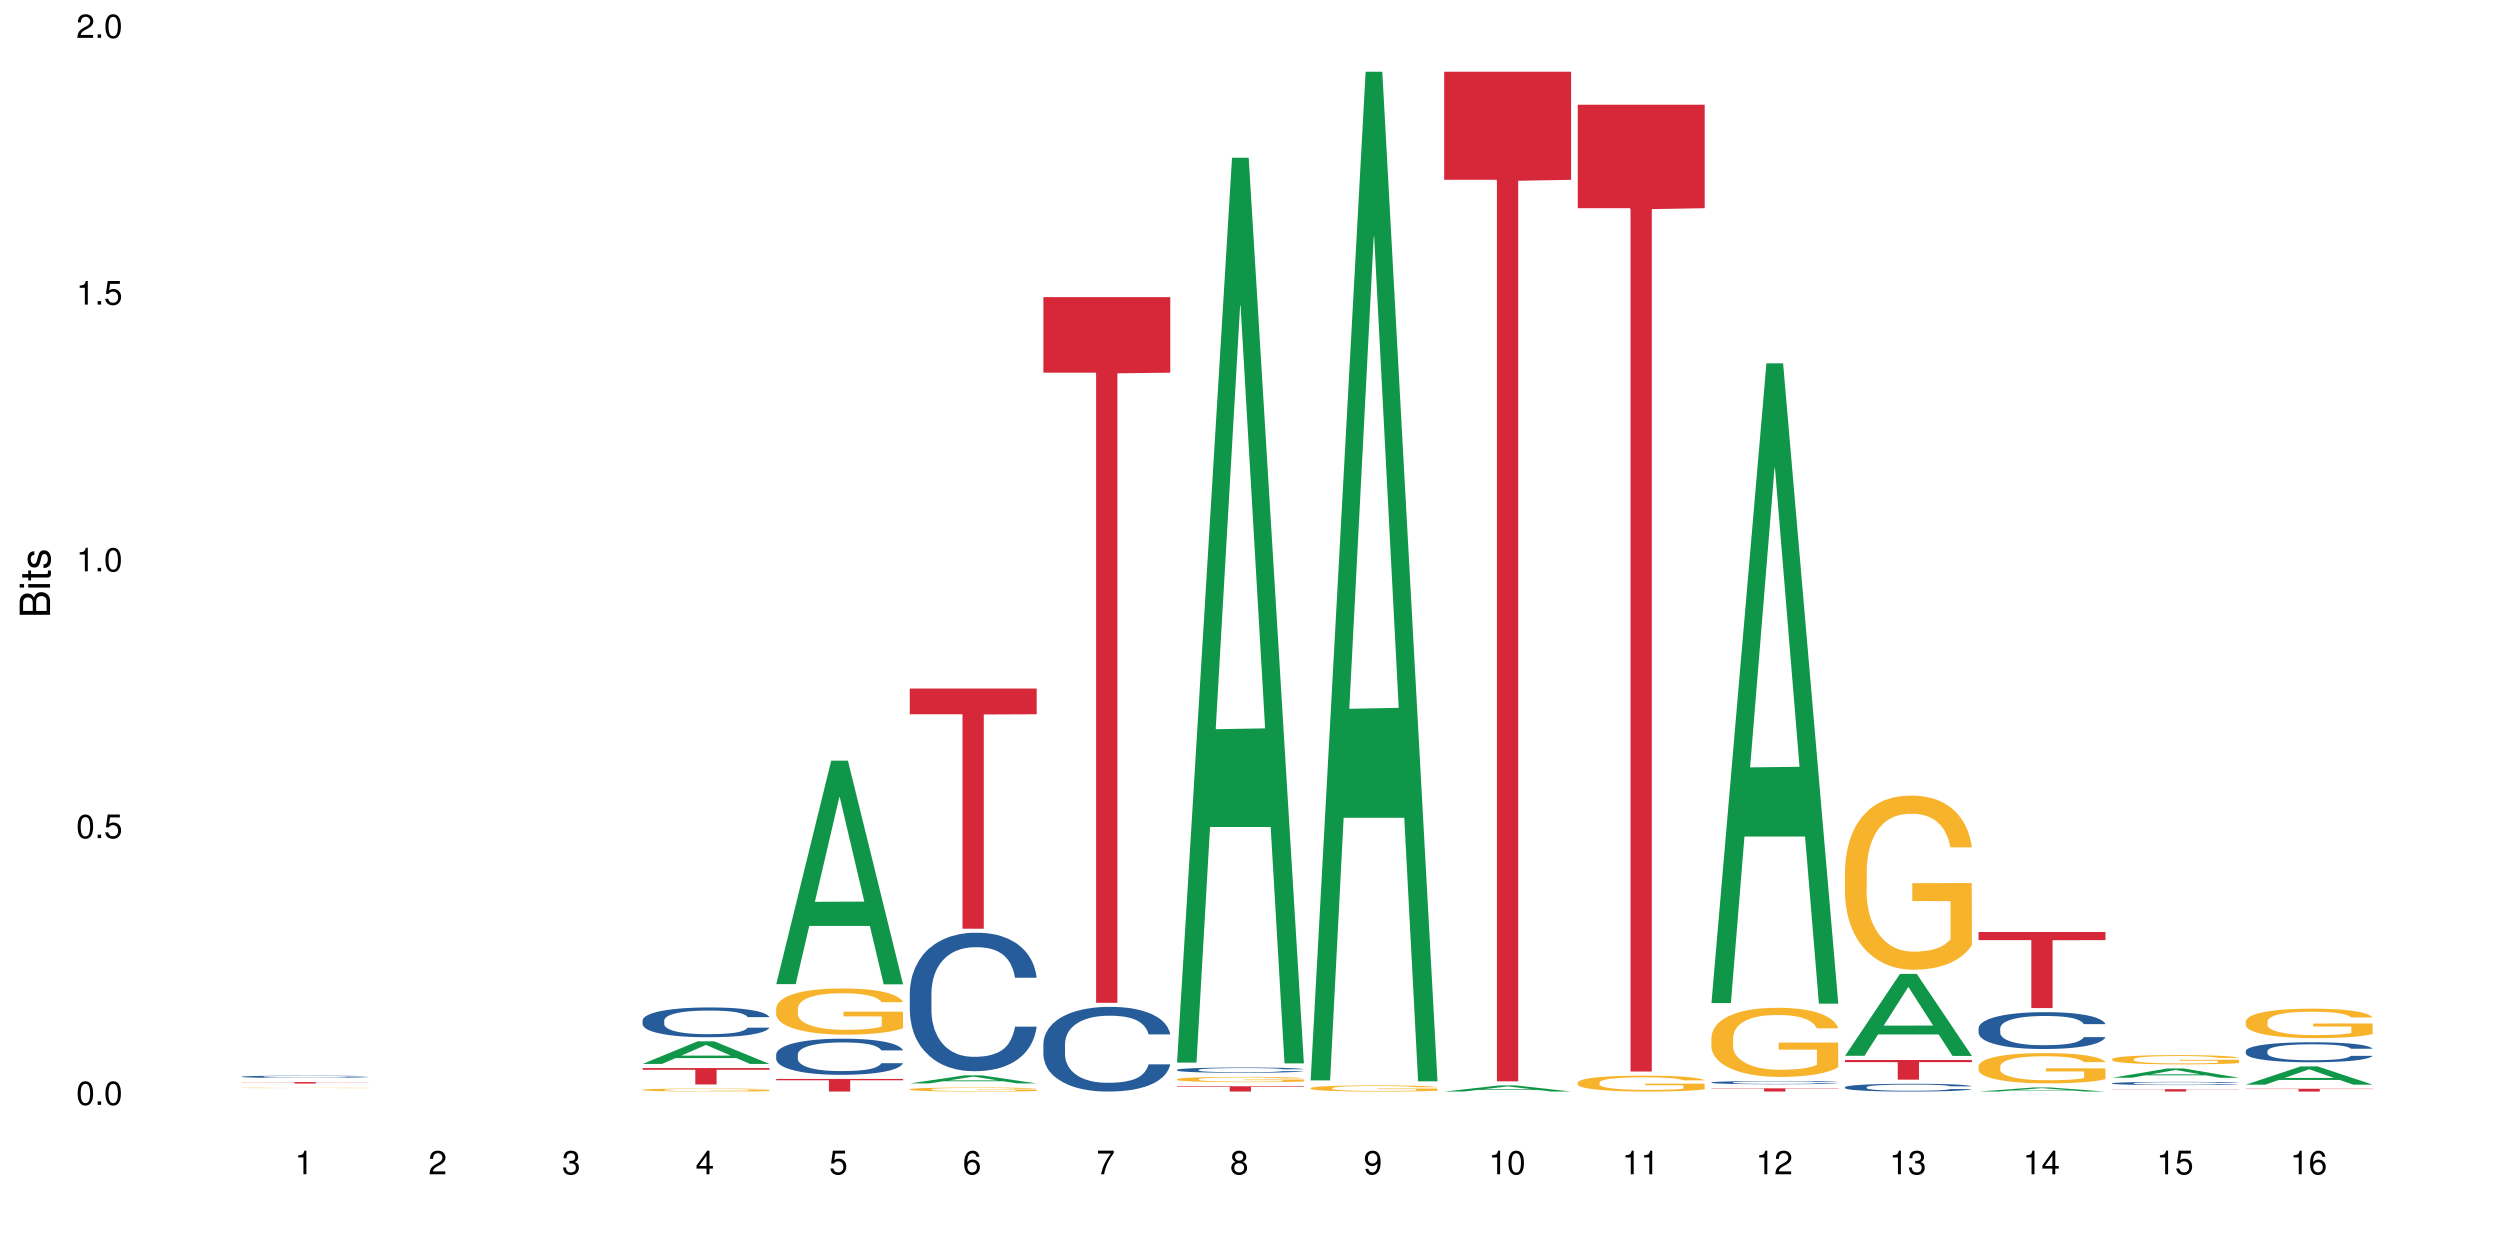 <?xml version="1.0" encoding="UTF-8"?>
<svg xmlns="http://www.w3.org/2000/svg" xmlns:xlink="http://www.w3.org/1999/xlink" width="720pt" height="360pt" viewBox="0 0 720 360" version="1.1">
<defs>
<g>
<symbol overflow="visible" id="glyph0-0">
<path style="stroke:none;" d=""/>
</symbol>
<symbol overflow="visible" id="glyph0-1">
<path style="stroke:none;" d="M 2.641 -6.797 C 2 -6.797 1.422 -6.531 1.078 -6.047 C 0.641 -5.453 0.406 -4.547 0.406 -3.297 C 0.406 -1 1.188 0.219 2.641 0.219 C 4.078 0.219 4.859 -1 4.859 -3.234 C 4.859 -4.562 4.656 -5.438 4.203 -6.047 C 3.844 -6.531 3.281 -6.797 2.641 -6.797 Z M 2.641 -6.047 C 3.547 -6.047 4 -5.125 4 -3.312 C 4 -1.375 3.562 -0.484 2.625 -0.484 C 1.734 -0.484 1.281 -1.422 1.281 -3.281 C 1.281 -5.141 1.734 -6.047 2.641 -6.047 Z M 2.641 -6.047 "/>
</symbol>
<symbol overflow="visible" id="glyph0-2">
<path style="stroke:none;" d="M 1.828 -1 L 0.828 -1 L 0.828 0 L 1.828 0 Z M 1.828 -1 "/>
</symbol>
<symbol overflow="visible" id="glyph0-3">
<path style="stroke:none;" d="M 4.562 -6.797 L 1.062 -6.797 L 0.547 -3.094 L 1.328 -3.094 C 1.719 -3.562 2.047 -3.734 2.578 -3.734 C 3.484 -3.734 4.062 -3.109 4.062 -2.094 C 4.062 -1.125 3.484 -0.531 2.578 -0.531 C 1.828 -0.531 1.375 -0.906 1.188 -1.672 L 0.328 -1.672 C 0.453 -1.109 0.547 -0.844 0.75 -0.594 C 1.125 -0.078 1.828 0.219 2.594 0.219 C 3.969 0.219 4.922 -0.781 4.922 -2.219 C 4.922 -3.562 4.031 -4.484 2.719 -4.484 C 2.25 -4.484 1.859 -4.359 1.469 -4.062 L 1.734 -5.969 L 4.562 -5.969 Z M 4.562 -6.797 "/>
</symbol>
<symbol overflow="visible" id="glyph0-4">
<path style="stroke:none;" d="M 2.484 -4.844 L 2.484 0 L 3.328 0 L 3.328 -6.797 L 2.766 -6.797 C 2.469 -5.75 2.281 -5.609 0.984 -5.453 L 0.984 -4.844 Z M 2.484 -4.844 "/>
</symbol>
<symbol overflow="visible" id="glyph0-5">
<path style="stroke:none;" d="M 4.859 -0.828 L 1.281 -0.828 C 1.359 -1.391 1.672 -1.75 2.5 -2.234 L 3.469 -2.75 C 4.406 -3.266 4.906 -3.969 4.906 -4.812 C 4.906 -5.375 4.672 -5.906 4.266 -6.266 C 3.859 -6.625 3.375 -6.797 2.719 -6.797 C 1.859 -6.797 1.219 -6.5 0.844 -5.922 C 0.609 -5.562 0.5 -5.125 0.484 -4.438 L 1.328 -4.438 C 1.359 -4.906 1.406 -5.188 1.531 -5.406 C 1.75 -5.812 2.188 -6.062 2.703 -6.062 C 3.469 -6.062 4.031 -5.516 4.031 -4.781 C 4.031 -4.25 3.719 -3.797 3.125 -3.438 L 2.234 -2.938 C 0.812 -2.141 0.406 -1.5 0.328 0 L 4.859 0 Z M 4.859 -0.828 "/>
</symbol>
<symbol overflow="visible" id="glyph0-6">
<path style="stroke:none;" d="M 2.125 -3.125 L 2.578 -3.125 C 3.516 -3.125 3.984 -2.703 3.984 -1.891 C 3.984 -1.031 3.469 -0.531 2.578 -0.531 C 1.656 -0.531 1.203 -0.984 1.156 -1.969 L 0.312 -1.969 C 0.344 -1.422 0.438 -1.078 0.609 -0.766 C 0.953 -0.109 1.625 0.219 2.547 0.219 C 3.953 0.219 4.859 -0.609 4.859 -1.906 C 4.859 -2.766 4.516 -3.25 3.703 -3.516 C 4.344 -3.766 4.656 -4.25 4.656 -4.938 C 4.656 -6.109 3.875 -6.797 2.578 -6.797 C 1.203 -6.797 0.484 -6.047 0.453 -4.609 L 1.297 -4.609 C 1.312 -5.016 1.344 -5.25 1.453 -5.453 C 1.641 -5.828 2.062 -6.062 2.594 -6.062 C 3.344 -6.062 3.797 -5.625 3.797 -4.906 C 3.797 -4.422 3.609 -4.141 3.25 -3.984 C 3.016 -3.891 2.719 -3.844 2.125 -3.844 Z M 2.125 -3.125 "/>
</symbol>
<symbol overflow="visible" id="glyph0-7">
<path style="stroke:none;" d="M 3.141 -1.625 L 3.141 0 L 3.984 0 L 3.984 -1.625 L 4.984 -1.625 L 4.984 -2.391 L 3.984 -2.391 L 3.984 -6.797 L 3.359 -6.797 L 0.266 -2.516 L 0.266 -1.625 Z M 3.141 -2.391 L 1 -2.391 L 3.141 -5.359 Z M 3.141 -2.391 "/>
</symbol>
<symbol overflow="visible" id="glyph0-8">
<path style="stroke:none;" d="M 4.781 -5.031 C 4.609 -6.141 3.891 -6.797 2.844 -6.797 C 2.094 -6.797 1.422 -6.438 1.031 -5.828 C 0.609 -5.172 0.406 -4.344 0.406 -3.094 C 0.406 -1.953 0.578 -1.234 0.984 -0.625 C 1.359 -0.078 1.953 0.219 2.703 0.219 C 3.984 0.219 4.922 -0.734 4.922 -2.078 C 4.922 -3.344 4.062 -4.234 2.844 -4.234 C 2.172 -4.234 1.641 -3.969 1.281 -3.469 C 1.281 -5.125 1.828 -6.047 2.797 -6.047 C 3.391 -6.047 3.797 -5.672 3.938 -5.031 Z M 2.734 -3.484 C 3.547 -3.484 4.062 -2.922 4.062 -2 C 4.062 -1.156 3.484 -0.531 2.703 -0.531 C 1.922 -0.531 1.328 -1.188 1.328 -2.047 C 1.328 -2.891 1.906 -3.484 2.734 -3.484 Z M 2.734 -3.484 "/>
</symbol>
<symbol overflow="visible" id="glyph0-9">
<path style="stroke:none;" d="M 4.984 -6.797 L 0.438 -6.797 L 0.438 -5.969 L 4.109 -5.969 C 2.5 -3.656 1.828 -2.234 1.328 0 L 2.219 0 C 2.594 -2.172 3.453 -4.047 4.984 -6.094 Z M 4.984 -6.797 "/>
</symbol>
<symbol overflow="visible" id="glyph0-10">
<path style="stroke:none;" d="M 3.75 -3.578 C 4.453 -4 4.688 -4.344 4.688 -4.984 C 4.688 -6.047 3.844 -6.797 2.641 -6.797 C 1.438 -6.797 0.594 -6.047 0.594 -4.984 C 0.594 -4.359 0.828 -4.016 1.516 -3.578 C 0.734 -3.203 0.359 -2.641 0.359 -1.891 C 0.359 -0.641 1.297 0.219 2.641 0.219 C 3.984 0.219 4.922 -0.641 4.922 -1.875 C 4.922 -2.641 4.531 -3.203 3.75 -3.578 Z M 2.641 -6.047 C 3.359 -6.047 3.812 -5.625 3.812 -4.969 C 3.812 -4.344 3.344 -3.922 2.641 -3.922 C 1.922 -3.922 1.453 -4.344 1.453 -4.984 C 1.453 -5.625 1.922 -6.047 2.641 -6.047 Z M 2.641 -3.203 C 3.484 -3.203 4.062 -2.672 4.062 -1.875 C 4.062 -1.062 3.484 -0.531 2.625 -0.531 C 1.797 -0.531 1.219 -1.078 1.219 -1.875 C 1.219 -2.672 1.797 -3.203 2.641 -3.203 Z M 2.641 -3.203 "/>
</symbol>
<symbol overflow="visible" id="glyph0-11">
<path style="stroke:none;" d="M 0.516 -1.547 C 0.672 -0.438 1.406 0.219 2.438 0.219 C 3.188 0.219 3.859 -0.141 4.266 -0.75 C 4.688 -1.406 4.891 -2.25 4.891 -3.484 C 4.891 -4.625 4.703 -5.359 4.312 -5.953 C 3.938 -6.5 3.344 -6.797 2.594 -6.797 C 1.297 -6.797 0.359 -5.844 0.359 -4.516 C 0.359 -3.25 1.234 -2.344 2.453 -2.344 C 3.094 -2.344 3.562 -2.578 4.016 -3.109 C 4 -1.453 3.469 -0.531 2.5 -0.531 C 1.906 -0.531 1.484 -0.906 1.359 -1.547 Z M 2.578 -6.062 C 3.375 -6.062 3.969 -5.406 3.969 -4.531 C 3.969 -3.688 3.375 -3.094 2.547 -3.094 C 1.734 -3.094 1.234 -3.672 1.234 -4.578 C 1.234 -5.438 1.797 -6.062 2.578 -6.062 Z M 2.578 -6.062 "/>
</symbol>
<symbol overflow="visible" id="glyph1-0">
<path style="stroke:none;" d=""/>
</symbol>
<symbol overflow="visible" id="glyph1-1">
<path style="stroke:none;" d="M 0 -0.953 L 0 -4.891 C 0 -5.719 -0.234 -6.344 -0.734 -6.797 C -1.188 -7.234 -1.812 -7.469 -2.5 -7.469 C -3.547 -7.469 -4.188 -7 -4.625 -5.875 C -4.984 -6.672 -5.641 -7.094 -6.531 -7.094 C -7.156 -7.094 -7.734 -6.859 -8.141 -6.391 C -8.562 -5.938 -8.75 -5.344 -8.75 -4.5 L -8.75 -0.953 Z M -4.984 -2.062 L -7.766 -2.062 L -7.766 -4.219 C -7.766 -4.844 -7.688 -5.203 -7.453 -5.5 C -7.219 -5.812 -6.859 -5.969 -6.375 -5.969 C -5.906 -5.969 -5.531 -5.812 -5.297 -5.5 C -5.062 -5.203 -4.984 -4.844 -4.984 -4.219 Z M -0.984 -2.062 L -4 -2.062 L -4 -4.781 C -4 -5.328 -3.859 -5.688 -3.578 -5.953 C -3.297 -6.219 -2.922 -6.359 -2.484 -6.359 C -2.062 -6.359 -1.688 -6.219 -1.406 -5.953 C -1.109 -5.688 -0.984 -5.328 -0.984 -4.781 Z M -0.984 -2.062 "/>
</symbol>
<symbol overflow="visible" id="glyph1-2">
<path style="stroke:none;" d="M -6.281 -1.797 L -6.281 -0.797 L 0 -0.797 L 0 -1.797 Z M -8.75 -1.797 L -8.75 -0.797 L -7.484 -0.797 L -7.484 -1.797 Z M -8.75 -1.797 "/>
</symbol>
<symbol overflow="visible" id="glyph1-3">
<path style="stroke:none;" d="M -6.281 -3.047 L -6.281 -2.016 L -8.016 -2.016 L -8.016 -1.016 L -6.281 -1.016 L -6.281 -0.172 L -5.469 -0.172 L -5.469 -1.016 L -0.719 -1.016 C -0.078 -1.016 0.281 -1.453 0.281 -2.234 C 0.281 -2.469 0.25 -2.719 0.188 -3.047 L -0.641 -3.047 C -0.609 -2.922 -0.594 -2.766 -0.594 -2.562 C -0.594 -2.141 -0.719 -2.016 -1.156 -2.016 L -5.469 -2.016 L -5.469 -3.047 Z M -6.281 -3.047 "/>
</symbol>
<symbol overflow="visible" id="glyph1-4">
<path style="stroke:none;" d="M -4.531 -5.25 C -5.766 -5.25 -6.469 -4.422 -6.469 -2.969 C -6.469 -1.516 -5.719 -0.562 -4.547 -0.562 C -3.562 -0.562 -3.094 -1.062 -2.734 -2.562 L -2.516 -3.484 C -2.344 -4.188 -2.094 -4.469 -1.625 -4.469 C -1.047 -4.469 -0.641 -3.875 -0.641 -3 C -0.641 -2.453 -0.797 -2 -1.062 -1.75 C -1.25 -1.594 -1.422 -1.531 -1.875 -1.469 L -1.875 -0.406 C -0.422 -0.453 0.281 -1.266 0.281 -2.922 C 0.281 -4.5 -0.5 -5.516 -1.719 -5.516 C -2.656 -5.516 -3.172 -4.984 -3.469 -3.734 L -3.703 -2.766 C -3.891 -1.953 -4.156 -1.609 -4.594 -1.609 C -5.172 -1.609 -5.547 -2.125 -5.547 -2.938 C -5.547 -3.75 -5.203 -4.172 -4.531 -4.203 Z M -4.531 -5.25 "/>
</symbol>
</g>
</defs>
<g id="surface67077">
<rect x="0" y="0" width="720" height="360" style="fill:rgb(100%,100%,100%);fill-opacity:1;stroke:none;"/>
<path style=" stroke:none;fill-rule:nonzero;fill:rgb(14.51%,36.078%,60%);fill-opacity:1;" d="M 69.629 310.078 L 69.676 310.078 L 69.676 310.062 L 69.809 310.039 L 70.121 310.012 L 70.434 309.992 L 71.234 309.957 L 72.348 309.922 L 73.508 309.895 L 74.355 309.879 L 75.113 309.867 L 76.852 309.844 L 77.965 309.832 L 79.168 309.82 L 80.641 309.812 L 81.711 309.805 L 84.117 309.797 L 85.898 309.793 L 87.281 309.789 L 90.27 309.789 L 92.051 309.793 L 93.344 309.797 L 94.77 309.801 L 95.973 309.805 L 98.07 309.82 L 99.941 309.836 L 100.789 309.844 L 102.125 309.863 L 103.152 309.883 L 103.863 309.898 L 104.668 309.922 L 105.379 309.949 L 105.914 309.98 L 106.184 310.004 L 99.941 310.004 L 99.629 309.98 L 99.273 309.961 L 98.605 309.938 L 97.938 309.918 L 97 309.902 L 96.152 309.891 L 94.992 309.879 L 93.969 309.871 L 92.898 309.867 L 91.875 309.863 L 89.91 309.859 L 86.793 309.859 L 85.055 309.863 L 84.117 309.871 L 82.781 309.879 L 81.844 309.887 L 80.73 309.898 L 79.973 309.906 L 79.035 309.922 L 78.367 309.938 L 77.609 309.957 L 77.164 309.973 L 76.762 309.988 L 76.406 310.012 L 76.137 310.031 L 75.961 310.055 L 75.871 310.074 L 75.871 310.168 L 75.961 310.191 L 76.184 310.219 L 76.762 310.254 L 77.609 310.285 L 78.59 310.312 L 79.527 310.328 L 80.059 310.34 L 80.773 310.348 L 81.887 310.359 L 83.492 310.371 L 84.43 310.379 L 85.855 310.383 L 91.027 310.383 L 92.184 310.379 L 93.391 310.375 L 95.039 310.363 L 96.062 310.355 L 96.953 310.344 L 97.625 310.332 L 98.07 310.32 L 98.738 310.301 L 99.273 310.281 L 99.676 310.262 L 99.941 310.238 L 106.184 310.238 L 105.914 310.266 L 105.516 310.289 L 105.113 310.305 L 104.488 310.328 L 103.773 310.344 L 102.75 310.367 L 101.902 310.379 L 100.789 310.395 L 99.762 310.406 L 98.648 310.418 L 97 310.43 L 95.93 310.438 L 94.77 310.441 L 93.391 310.445 L 91.648 310.449 L 89.777 310.453 L 86.168 310.453 L 84.785 310.449 L 82.957 310.445 L 80.684 310.434 L 79.035 310.422 L 77.742 310.41 L 76.629 310.398 L 75.379 310.383 L 73.773 310.355 L 72.793 310.336 L 72.125 310.316 L 71.367 310.293 L 70.832 310.273 L 70.207 310.238 L 69.762 310.195 L 69.629 310.164 Z M 69.629 310.078 "/>
<path style=" stroke:none;fill-rule:nonzero;fill:rgb(96.863%,70.196%,16.863%);fill-opacity:1;" d="M 69.629 313.309 L 69.676 313.309 L 69.676 313.305 L 69.852 313.301 L 70.297 313.293 L 70.879 313.285 L 71.5 313.277 L 71.902 313.277 L 72.57 313.273 L 73.152 313.27 L 74.621 313.262 L 76.496 313.258 L 77.52 313.254 L 78.68 313.254 L 80.328 313.25 L 81.086 313.25 L 83.402 313.246 L 92.098 313.246 L 94.594 313.25 L 97.133 313.25 L 98.293 313.254 L 99.719 313.254 L 101.055 313.258 L 103.195 313.266 L 104.086 313.27 L 104.844 313.273 L 105.516 313.281 L 105.914 313.285 L 106.184 313.289 L 99.984 313.289 L 99.629 313.285 L 99.227 313.281 L 97.223 313.27 L 95.973 313.266 L 94.906 313.266 L 93.566 313.262 L 84.16 313.262 L 83.27 313.266 L 82.023 313.266 L 81.266 313.27 L 80.816 313.27 L 79.48 313.273 L 78.59 313.277 L 78.098 313.281 L 77.477 313.285 L 77.027 313.285 L 76.539 313.293 L 76.27 313.297 L 75.914 313.305 L 75.871 313.328 L 76.004 313.336 L 76.27 313.34 L 76.629 313.344 L 77.699 313.352 L 78.633 313.359 L 79.438 313.363 L 80.059 313.363 L 81.266 313.367 L 81.754 313.367 L 82.914 313.371 L 84.117 313.375 L 96.285 313.375 L 97.043 313.371 L 98.648 313.371 L 99.273 313.367 L 100.031 313.367 L 100.031 313.336 L 89.02 313.336 L 89.02 313.32 L 106.137 313.32 L 106.184 313.371 L 105.246 313.375 L 104.086 313.379 L 102.973 313.379 L 101.812 313.383 L 100.164 313.387 L 98.828 313.387 L 96.777 313.391 L 83.805 313.391 L 82.379 313.387 L 80.953 313.387 L 79.168 313.383 L 78.012 313.383 L 76.805 313.379 L 75.602 313.375 L 74.531 313.371 L 73.82 313.367 L 73.105 313.367 L 72.348 313.363 L 71.637 313.355 L 71.102 313.352 L 70.609 313.348 L 70.254 313.344 L 69.898 313.336 L 69.719 313.332 L 69.629 313.328 Z M 69.629 313.309 "/>
<path style=" stroke:none;fill-rule:nonzero;fill:rgb(83.922%,15.686%,22.353%);fill-opacity:1;" d="M 69.629 311.633 L 106.184 311.633 L 106.184 311.68 L 90.949 311.68 L 90.949 312.066 L 84.82 312.066 L 84.82 311.68 L 69.629 311.68 Z M 69.629 311.633 "/>
<path style=" stroke:none;fill-rule:nonzero;fill:rgb(6.275%,58.824%,28.235%);fill-opacity:1;" d="M 185.059 306.41 L 185.098 306.406 L 200.914 299.902 L 205.719 299.902 L 221.613 306.418 L 216.027 306.418 L 212.047 304.719 L 194.59 304.719 L 190.684 306.41 L 185.059 306.41 L 196.27 304.012 L 210.445 304.008 L 203.375 300.965 L 203.297 300.961 L 203.219 300.98 L 196.23 304.008 L 196.27 304.012 Z M 185.059 306.41 "/>
<path style=" stroke:none;fill-rule:nonzero;fill:rgb(14.51%,36.078%,60%);fill-opacity:1;" d="M 185.059 293.883 L 185.105 293.875 L 185.105 293.688 L 185.238 293.387 L 185.551 293.012 L 185.863 292.754 L 186.664 292.293 L 187.781 291.844 L 188.938 291.5 L 189.785 291.297 L 190.543 291.141 L 192.281 290.852 L 193.395 290.703 L 194.602 290.57 L 196.07 290.434 L 197.141 290.355 L 199.547 290.23 L 201.332 290.176 L 202.711 290.152 L 205.699 290.152 L 207.484 290.184 L 208.773 290.223 L 210.203 290.285 L 211.406 290.355 L 213.5 290.531 L 215.371 290.75 L 216.219 290.875 L 217.559 291.117 L 218.582 291.352 L 219.297 291.555 L 220.098 291.844 L 220.812 292.199 L 221.348 292.598 L 221.613 292.934 L 215.371 292.934 L 215.062 292.621 L 214.703 292.379 L 214.035 292.059 L 213.367 291.828 L 212.43 291.602 L 211.582 291.453 L 210.426 291.305 L 209.398 291.211 L 208.328 291.141 L 207.305 291.094 L 205.344 291.047 L 203.07 291.047 L 202.223 291.062 L 200.484 291.125 L 199.547 291.18 L 198.211 291.289 L 197.273 291.391 L 196.16 291.547 L 195.402 291.68 L 194.465 291.883 L 193.797 292.066 L 193.039 292.324 L 192.594 292.52 L 192.191 292.738 L 191.836 292.996 L 191.57 293.27 L 191.391 293.562 L 191.301 293.844 L 191.301 295.055 L 191.391 295.34 L 191.613 295.668 L 192.191 296.145 L 193.039 296.559 L 194.02 296.891 L 194.957 297.125 L 195.492 297.234 L 196.203 297.359 L 197.32 297.516 L 198.922 297.672 L 199.859 297.734 L 201.285 297.797 L 202.758 297.828 L 204.719 297.828 L 206.457 297.797 L 207.617 297.758 L 208.82 297.695 L 210.469 297.562 L 211.496 297.438 L 212.387 297.289 L 213.055 297.141 L 213.5 297.016 L 214.168 296.773 L 214.703 296.504 L 215.105 296.23 L 215.371 295.965 L 221.613 295.965 L 221.348 296.277 L 220.945 296.582 L 220.543 296.812 L 219.918 297.086 L 219.207 297.328 L 218.18 297.602 L 217.336 297.781 L 216.219 297.977 L 215.195 298.125 L 214.078 298.262 L 212.43 298.418 L 211.359 298.496 L 210.203 298.566 L 208.82 298.629 L 207.082 298.684 L 205.211 298.715 L 203.469 298.723 L 201.598 298.707 L 200.215 298.676 L 198.391 298.605 L 196.117 298.465 L 194.465 298.316 L 193.172 298.168 L 192.059 298.008 L 190.812 297.797 L 189.207 297.453 L 188.227 297.188 L 187.555 296.969 L 186.797 296.664 L 186.266 296.387 L 185.641 295.949 L 185.195 295.395 L 185.059 294.961 Z M 185.059 293.883 "/>
<path style=" stroke:none;fill-rule:nonzero;fill:rgb(96.863%,70.196%,16.863%);fill-opacity:1;" d="M 185.059 313.871 L 185.105 313.871 L 185.105 313.855 L 185.281 313.82 L 185.73 313.77 L 186.309 313.73 L 186.934 313.695 L 187.332 313.68 L 188.004 313.656 L 188.582 313.641 L 190.055 313.602 L 191.926 313.57 L 192.949 313.555 L 194.109 313.543 L 195.758 313.527 L 196.516 313.52 L 198.836 313.508 L 201.465 313.5 L 204.363 313.496 L 205.699 313.5 L 207.527 313.5 L 210.023 313.512 L 211.449 313.52 L 212.562 313.527 L 213.723 313.535 L 215.148 313.555 L 216.488 313.57 L 217.559 313.59 L 218.625 313.613 L 219.52 313.641 L 220.277 313.668 L 220.945 313.703 L 221.348 313.73 L 221.613 313.758 L 215.418 313.758 L 215.062 313.73 L 214.66 313.707 L 213.992 313.684 L 213.32 313.664 L 212.652 313.648 L 211.406 313.629 L 210.336 313.613 L 209 313.602 L 207.707 313.598 L 206.234 313.59 L 202.98 313.59 L 200.84 313.594 L 199.594 313.602 L 198.699 313.609 L 197.453 313.621 L 196.695 313.629 L 196.25 313.637 L 194.91 313.66 L 194.02 313.684 L 193.531 313.699 L 192.906 313.723 L 192.461 313.742 L 191.969 313.773 L 191.703 313.801 L 191.344 313.852 L 191.301 313.996 L 191.434 314.027 L 191.703 314.059 L 192.059 314.09 L 192.594 314.117 L 193.129 314.141 L 194.066 314.172 L 194.867 314.195 L 195.492 314.207 L 196.695 314.23 L 197.184 314.234 L 198.344 314.25 L 199.547 314.262 L 201.02 314.27 L 202.133 314.277 L 203.918 314.281 L 206.191 314.281 L 208.863 314.273 L 210.559 314.27 L 211.719 314.262 L 212.477 314.258 L 213.41 314.246 L 214.078 314.238 L 214.703 314.23 L 215.461 314.219 L 215.461 314.027 L 204.453 314.027 L 204.453 313.938 L 221.57 313.938 L 221.613 314.246 L 220.676 314.27 L 219.52 314.289 L 218.402 314.305 L 217.246 314.32 L 215.594 314.336 L 214.258 314.344 L 212.207 314.355 L 210.336 314.363 L 208.375 314.367 L 206.637 314.371 L 204.586 314.371 L 202.758 314.367 L 200.797 314.363 L 199.234 314.359 L 197.809 314.352 L 196.383 314.34 L 194.602 314.324 L 193.441 314.309 L 192.238 314.293 L 191.035 314.273 L 189.965 314.25 L 189.25 314.234 L 188.539 314.215 L 187.781 314.191 L 187.066 314.164 L 186.531 314.141 L 186.039 314.113 L 185.684 314.086 L 185.328 314.051 L 185.148 314.02 L 185.059 313.996 Z M 185.059 313.871 "/>
<path style=" stroke:none;fill-rule:nonzero;fill:rgb(83.922%,15.686%,22.353%);fill-opacity:1;" d="M 185.059 307.598 L 221.613 307.598 L 221.613 308.102 L 206.379 308.109 L 206.379 312.32 L 200.25 312.32 L 200.25 308.113 L 200.16 308.102 L 185.059 308.102 Z M 185.059 307.598 "/>
<path style=" stroke:none;fill-rule:nonzero;fill:rgb(6.275%,58.824%,28.235%);fill-opacity:1;" d="M 223.539 283.434 L 223.578 283.375 L 239.391 219.066 L 244.195 219.066 L 260.09 283.496 L 254.504 283.496 L 250.523 266.676 L 233.066 266.676 L 229.16 283.434 L 223.539 283.434 L 234.746 259.719 L 248.922 259.66 L 241.852 229.594 L 241.773 229.531 L 241.695 229.715 L 234.707 259.66 L 234.746 259.719 Z M 223.539 283.434 "/>
<path style=" stroke:none;fill-rule:nonzero;fill:rgb(14.51%,36.078%,60%);fill-opacity:1;" d="M 223.539 303.672 L 223.582 303.664 L 223.582 303.434 L 223.715 303.074 L 224.027 302.617 L 224.34 302.305 L 225.141 301.742 L 226.258 301.199 L 227.414 300.781 L 228.262 300.535 L 229.02 300.344 L 230.758 299.992 L 231.875 299.812 L 233.078 299.652 L 234.547 299.488 L 235.617 299.395 L 238.023 299.242 L 239.809 299.176 L 241.191 299.148 L 244.176 299.148 L 245.961 299.188 L 247.254 299.234 L 248.68 299.309 L 249.883 299.395 L 251.977 299.605 L 253.848 299.871 L 254.695 300.023 L 256.035 300.316 L 257.059 300.602 L 257.773 300.848 L 258.574 301.199 L 259.289 301.629 L 259.824 302.113 L 260.09 302.523 L 253.848 302.523 L 253.539 302.141 L 253.18 301.848 L 252.512 301.457 L 251.844 301.184 L 250.906 300.906 L 250.059 300.727 L 248.902 300.547 L 247.875 300.43 L 246.805 300.344 L 245.781 300.289 L 243.82 300.23 L 241.547 300.23 L 240.699 300.25 L 238.961 300.328 L 238.023 300.395 L 236.688 300.527 L 235.75 300.648 L 234.637 300.84 L 233.879 301 L 232.941 301.25 L 232.273 301.469 L 231.516 301.781 L 231.07 302.02 L 230.668 302.285 L 230.312 302.598 L 230.047 302.93 L 229.867 303.281 L 229.777 303.625 L 229.777 305.098 L 229.867 305.441 L 230.09 305.84 L 230.668 306.418 L 231.516 306.922 L 232.496 307.324 L 233.434 307.609 L 233.969 307.742 L 234.68 307.895 L 235.797 308.082 L 237.402 308.273 L 238.336 308.348 L 239.762 308.426 L 241.234 308.461 L 243.195 308.461 L 244.934 308.426 L 246.094 308.379 L 247.297 308.301 L 248.945 308.141 L 249.973 307.988 L 250.863 307.809 L 251.531 307.625 L 251.977 307.473 L 252.645 307.18 L 253.18 306.855 L 253.582 306.523 L 253.848 306.199 L 260.09 306.199 L 259.824 306.582 L 259.422 306.953 L 259.02 307.227 L 258.395 307.559 L 257.684 307.855 L 256.656 308.188 L 255.812 308.406 L 254.695 308.645 L 253.672 308.824 L 252.559 308.984 L 250.906 309.176 L 249.836 309.27 L 248.68 309.355 L 247.297 309.434 L 245.559 309.5 L 243.688 309.535 L 241.949 309.547 L 240.074 309.527 L 238.695 309.488 L 236.867 309.402 L 234.594 309.234 L 232.941 309.051 L 231.648 308.871 L 230.535 308.68 L 229.289 308.426 L 227.684 308.008 L 226.703 307.684 L 226.035 307.418 L 225.277 307.047 L 224.742 306.715 L 224.117 306.184 L 223.672 305.508 L 223.539 304.984 Z M 223.539 303.672 "/>
<path style=" stroke:none;fill-rule:nonzero;fill:rgb(96.863%,70.196%,16.863%);fill-opacity:1;" d="M 223.539 290.367 L 223.582 290.355 L 223.582 290.113 L 223.762 289.566 L 224.207 288.816 L 224.785 288.195 L 225.41 287.711 L 225.812 287.457 L 226.48 287.09 L 227.059 286.824 L 228.531 286.277 L 230.402 285.77 L 231.426 285.551 L 232.586 285.344 L 234.234 285.113 L 234.992 285.027 L 237.312 284.832 L 239.941 284.711 L 242.84 284.676 L 244.176 284.688 L 246.004 284.734 L 248.5 284.871 L 249.926 284.992 L 251.043 285.113 L 252.199 285.27 L 253.625 285.512 L 254.965 285.805 L 256.035 286.094 L 257.105 286.461 L 257.996 286.848 L 258.754 287.273 L 259.422 287.781 L 259.824 288.207 L 260.09 288.633 L 253.895 288.633 L 253.539 288.207 L 253.137 287.879 L 252.469 287.48 L 251.801 287.188 L 251.129 286.957 L 249.883 286.641 L 248.812 286.449 L 247.477 286.277 L 246.184 286.168 L 244.711 286.094 L 243.82 286.07 L 241.457 286.07 L 239.316 286.156 L 238.07 286.254 L 237.18 286.352 L 235.93 286.531 L 235.172 286.68 L 234.727 286.777 L 233.391 287.152 L 232.496 287.492 L 232.008 287.723 L 231.383 288.086 L 230.938 288.414 L 230.445 288.898 L 230.18 289.266 L 229.824 290.09 L 229.777 292.273 L 229.91 292.734 L 230.18 293.234 L 230.535 293.672 L 231.07 294.133 L 231.605 294.484 L 232.543 294.957 L 233.344 295.273 L 233.969 295.48 L 235.172 295.809 L 235.664 295.918 L 236.82 296.137 L 238.023 296.305 L 239.496 296.449 L 240.609 296.523 L 242.395 296.586 L 244.668 296.586 L 247.34 296.512 L 249.035 296.414 L 250.195 296.316 L 250.953 296.23 L 251.887 296.098 L 252.559 295.977 L 253.18 295.844 L 253.938 295.637 L 253.938 292.734 L 242.93 292.723 L 242.93 291.363 L 260.047 291.352 L 260.09 296.098 L 259.152 296.426 L 257.996 296.742 L 256.879 296.984 L 255.723 297.191 L 254.074 297.422 L 252.734 297.566 L 250.684 297.738 L 248.812 297.848 L 246.852 297.918 L 245.113 297.957 L 243.062 297.969 L 241.234 297.945 L 239.273 297.871 L 237.711 297.773 L 236.285 297.652 L 234.859 297.496 L 233.078 297.238 L 231.918 297.035 L 230.715 296.777 L 229.512 296.477 L 228.441 296.148 L 227.727 295.891 L 227.016 295.602 L 226.258 295.238 L 225.543 294.824 L 225.008 294.449 L 224.52 294.023 L 224.16 293.621 L 223.805 293.074 L 223.625 292.641 L 223.539 292.262 Z M 223.539 290.367 "/>
<path style=" stroke:none;fill-rule:nonzero;fill:rgb(83.922%,15.686%,22.353%);fill-opacity:1;" d="M 223.539 310.727 L 260.09 310.727 L 260.09 311.117 L 244.855 311.121 L 244.855 314.371 L 238.727 314.371 L 238.727 311.121 L 238.637 311.117 L 223.539 311.117 Z M 223.539 310.727 "/>
<path style=" stroke:none;fill-rule:nonzero;fill:rgb(6.275%,58.824%,28.235%);fill-opacity:1;" d="M 262.016 312.023 L 262.055 312.02 L 277.871 309.688 L 282.672 309.688 L 298.566 312.027 L 292.984 312.027 L 289 311.414 L 271.543 311.414 L 267.637 312.023 L 262.016 312.023 L 273.223 311.164 L 287.398 311.16 L 280.328 310.07 L 280.25 310.066 L 280.172 310.074 L 273.184 311.16 L 273.223 311.164 Z M 262.016 312.023 "/>
<path style=" stroke:none;fill-rule:nonzero;fill:rgb(14.51%,36.078%,60%);fill-opacity:1;" d="M 262.016 285.992 L 262.059 285.957 L 262.059 285.082 L 262.191 283.699 L 262.504 281.949 L 262.816 280.746 L 263.617 278.598 L 264.734 276.52 L 265.891 274.918 L 266.738 273.969 L 267.496 273.242 L 269.234 271.895 L 270.352 271.203 L 271.555 270.582 L 273.023 269.965 L 274.094 269.598 L 276.5 269.016 L 278.285 268.762 L 279.668 268.652 L 282.652 268.652 L 284.438 268.797 L 285.73 268.98 L 287.156 269.27 L 288.359 269.598 L 290.453 270.398 L 292.328 271.422 L 293.172 272.004 L 294.512 273.133 L 295.535 274.227 L 296.25 275.172 L 297.051 276.52 L 297.766 278.16 L 298.301 280.02 L 298.566 281.586 L 292.328 281.586 L 292.016 280.129 L 291.656 279 L 290.988 277.504 L 290.32 276.449 L 289.383 275.391 L 288.539 274.699 L 287.379 274.008 L 286.352 273.57 L 285.285 273.242 L 284.258 273.023 L 282.297 272.805 L 280.023 272.805 L 279.176 272.879 L 277.438 273.168 L 276.5 273.426 L 275.164 273.934 L 274.227 274.406 L 273.113 275.137 L 272.355 275.754 L 271.422 276.703 L 270.75 277.539 L 269.992 278.742 L 269.547 279.652 L 269.148 280.676 L 268.789 281.875 L 268.523 283.152 L 268.344 284.5 L 268.254 285.812 L 268.254 291.457 L 268.344 292.77 L 268.566 294.301 L 269.148 296.523 L 269.992 298.453 L 270.973 299.984 L 271.91 301.074 L 272.445 301.586 L 273.16 302.168 L 274.273 302.898 L 275.879 303.625 L 276.812 303.918 L 278.238 304.211 L 279.711 304.355 L 281.672 304.355 L 283.41 304.211 L 284.57 304.027 L 285.773 303.734 L 287.422 303.117 L 288.449 302.535 L 289.34 301.84 L 290.008 301.148 L 290.453 300.566 L 291.121 299.438 L 291.656 298.199 L 292.059 296.922 L 292.328 295.684 L 298.566 295.684 L 298.301 297.141 L 297.898 298.562 L 297.496 299.617 L 296.875 300.895 L 296.16 302.023 L 295.137 303.297 L 294.289 304.137 L 293.172 305.047 L 292.148 305.738 L 291.035 306.359 L 289.383 307.086 L 288.316 307.453 L 287.156 307.781 L 285.773 308.07 L 284.035 308.324 L 282.164 308.473 L 280.426 308.508 L 278.551 308.434 L 277.172 308.289 L 275.344 307.961 L 273.07 307.305 L 271.422 306.613 L 270.129 305.922 L 269.012 305.191 L 267.766 304.211 L 266.16 302.605 L 265.18 301.367 L 264.512 300.348 L 263.754 298.926 L 263.219 297.652 L 262.594 295.609 L 262.148 293.023 L 262.016 291.02 Z M 262.016 285.992 "/>
<path style=" stroke:none;fill-rule:nonzero;fill:rgb(96.863%,70.196%,16.863%);fill-opacity:1;" d="M 262.016 313.703 L 262.059 313.703 L 262.059 313.684 L 262.238 313.633 L 262.684 313.566 L 263.262 313.516 L 263.887 313.473 L 264.289 313.449 L 264.957 313.418 L 265.535 313.395 L 267.008 313.348 L 268.879 313.301 L 269.906 313.281 L 271.062 313.266 L 272.711 313.242 L 273.469 313.234 L 275.789 313.219 L 278.418 313.207 L 282.652 313.207 L 284.48 313.211 L 286.977 313.223 L 288.402 313.234 L 289.52 313.242 L 290.676 313.258 L 292.105 313.277 L 293.441 313.305 L 294.512 313.328 L 295.582 313.363 L 296.473 313.395 L 297.23 313.434 L 297.898 313.477 L 298.301 313.516 L 298.566 313.551 L 292.371 313.551 L 292.016 313.516 L 291.613 313.484 L 290.945 313.449 L 290.277 313.426 L 289.605 313.406 L 288.359 313.379 L 287.289 313.359 L 285.953 313.348 L 284.66 313.336 L 283.188 313.328 L 279.934 313.328 L 277.793 313.336 L 276.547 313.344 L 275.656 313.352 L 274.406 313.367 L 273.648 313.383 L 273.203 313.391 L 271.867 313.422 L 270.973 313.453 L 270.484 313.473 L 269.859 313.504 L 269.414 313.531 L 268.922 313.574 L 268.656 313.609 L 268.301 313.68 L 268.254 313.871 L 268.391 313.91 L 268.656 313.957 L 269.012 313.992 L 269.547 314.035 L 270.082 314.066 L 271.02 314.105 L 271.82 314.133 L 272.445 314.152 L 273.648 314.18 L 274.141 314.191 L 275.297 314.211 L 276.5 314.227 L 277.973 314.238 L 279.086 314.242 L 280.871 314.25 L 283.145 314.25 L 285.816 314.242 L 287.512 314.234 L 288.672 314.227 L 289.43 314.219 L 290.363 314.207 L 291.035 314.195 L 291.656 314.184 L 292.414 314.168 L 292.414 313.91 L 281.406 313.91 L 281.406 313.793 L 298.523 313.789 L 298.566 314.207 L 297.633 314.234 L 296.473 314.262 L 295.359 314.285 L 294.199 314.301 L 292.551 314.324 L 291.211 314.336 L 289.16 314.352 L 287.289 314.359 L 285.328 314.367 L 283.59 314.371 L 281.539 314.371 L 279.711 314.367 L 277.75 314.363 L 276.191 314.355 L 274.762 314.344 L 273.336 314.328 L 271.555 314.309 L 270.395 314.289 L 269.191 314.266 L 267.988 314.238 L 266.918 314.211 L 266.203 314.188 L 265.492 314.164 L 264.734 314.133 L 264.02 314.094 L 263.484 314.062 L 262.996 314.023 L 262.637 313.988 L 262.281 313.941 L 262.102 313.902 L 262.016 313.871 Z M 262.016 313.703 "/>
<path style=" stroke:none;fill-rule:nonzero;fill:rgb(83.922%,15.686%,22.353%);fill-opacity:1;" d="M 262.016 198.305 L 298.566 198.305 L 298.566 205.707 L 283.332 205.773 L 283.332 267.473 L 277.203 267.473 L 277.203 205.836 L 277.113 205.707 L 262.016 205.707 Z M 262.016 198.305 "/>
<path style=" stroke:none;fill-rule:nonzero;fill:rgb(14.51%,36.078%,60%);fill-opacity:1;" d="M 300.492 300.602 L 300.535 300.578 L 300.535 300.047 L 300.668 299.199 L 300.98 298.129 L 301.293 297.395 L 302.098 296.078 L 303.211 294.809 L 304.371 293.828 L 305.215 293.25 L 305.973 292.805 L 307.711 291.98 L 308.828 291.559 L 310.031 291.18 L 311.5 290.801 L 312.57 290.578 L 314.98 290.219 L 316.762 290.062 L 318.145 289.996 L 321.129 289.996 L 322.914 290.086 L 324.207 290.199 L 325.633 290.375 L 326.836 290.578 L 328.93 291.066 L 330.805 291.691 L 331.652 292.047 L 332.988 292.738 L 334.012 293.406 L 334.727 293.984 L 335.527 294.809 L 336.242 295.812 L 336.777 296.949 L 337.043 297.906 L 330.805 297.906 L 330.492 297.016 L 330.137 296.324 L 329.465 295.41 L 328.797 294.766 L 327.863 294.117 L 327.016 293.695 L 325.855 293.273 L 324.832 293.004 L 323.762 292.805 L 322.734 292.672 L 320.773 292.539 L 318.5 292.539 L 317.652 292.582 L 315.914 292.762 L 314.98 292.914 L 313.641 293.227 L 312.707 293.516 L 311.59 293.965 L 310.832 294.344 L 309.898 294.922 L 309.227 295.434 L 308.469 296.168 L 308.023 296.727 L 307.625 297.348 L 307.266 298.086 L 307 298.863 L 306.82 299.688 L 306.73 300.492 L 306.73 303.945 L 306.82 304.746 L 307.043 305.684 L 307.625 307.039 L 308.469 308.223 L 309.449 309.156 L 310.387 309.824 L 310.922 310.137 L 311.637 310.492 L 312.75 310.941 L 314.355 311.387 L 315.289 311.562 L 316.719 311.742 L 318.188 311.832 L 320.148 311.832 L 321.887 311.742 L 323.047 311.629 L 324.25 311.453 L 325.898 311.074 L 326.926 310.719 L 327.816 310.293 L 328.484 309.871 L 328.93 309.516 L 329.602 308.824 L 330.137 308.066 L 330.535 307.285 L 330.805 306.527 L 337.043 306.527 L 336.777 307.418 L 336.375 308.289 L 335.973 308.934 L 335.352 309.715 L 334.637 310.406 L 333.613 311.184 L 332.766 311.695 L 331.652 312.254 L 330.625 312.676 L 329.512 313.055 L 327.863 313.5 L 326.793 313.723 L 325.633 313.926 L 324.25 314.102 L 322.512 314.258 L 320.641 314.348 L 318.902 314.371 L 317.027 314.324 L 315.648 314.238 L 313.82 314.035 L 311.547 313.637 L 309.898 313.211 L 308.605 312.789 L 307.488 312.344 L 306.242 311.742 L 304.637 310.762 L 303.656 310.004 L 302.988 309.379 L 302.23 308.512 L 301.695 307.73 L 301.07 306.484 L 300.625 304.902 L 300.492 303.676 Z M 300.492 300.602 "/>
<path style=" stroke:none;fill-rule:nonzero;fill:rgb(83.922%,15.686%,22.353%);fill-opacity:1;" d="M 300.492 85.574 L 337.043 85.574 L 337.043 107.332 L 321.809 107.52 L 321.809 288.816 L 315.68 288.816 L 315.68 107.711 L 315.594 107.332 L 300.492 107.332 Z M 300.492 85.574 "/>
<path style=" stroke:none;fill-rule:nonzero;fill:rgb(6.275%,58.824%,28.235%);fill-opacity:1;" d="M 338.969 306.023 L 339.008 305.777 L 354.824 45.422 L 359.625 45.422 L 375.52 306.266 L 369.938 306.266 L 365.953 238.18 L 348.496 238.18 L 344.59 306.023 L 338.969 306.023 L 350.176 210.012 L 364.352 209.766 L 357.285 88.039 L 357.207 87.797 L 357.129 88.531 L 350.137 209.766 L 350.176 210.012 Z M 338.969 306.023 "/>
<path style=" stroke:none;fill-rule:nonzero;fill:rgb(14.51%,36.078%,60%);fill-opacity:1;" d="M 338.969 308.109 L 339.012 308.105 L 339.012 308.074 L 339.145 308.02 L 339.457 307.953 L 339.77 307.906 L 340.574 307.824 L 341.688 307.746 L 342.848 307.688 L 343.691 307.648 L 344.449 307.621 L 346.191 307.57 L 347.305 307.543 L 348.508 307.52 L 349.98 307.496 L 351.047 307.484 L 353.457 307.461 L 355.238 307.449 L 356.621 307.445 L 359.605 307.445 L 361.391 307.453 L 362.684 307.457 L 364.109 307.469 L 365.312 307.484 L 367.41 307.512 L 369.281 307.551 L 370.129 307.574 L 371.465 307.617 L 372.488 307.66 L 373.203 307.695 L 374.004 307.746 L 374.719 307.809 L 375.254 307.879 L 375.52 307.941 L 369.281 307.941 L 368.969 307.883 L 368.613 307.84 L 367.941 307.785 L 367.273 307.742 L 366.34 307.703 L 365.492 307.676 L 364.332 307.652 L 363.309 307.633 L 362.238 307.621 L 361.211 307.613 L 359.25 307.605 L 356.977 307.605 L 356.129 307.609 L 354.391 307.617 L 353.457 307.629 L 352.117 307.648 L 351.184 307.668 L 350.066 307.695 L 349.309 307.719 L 348.375 307.754 L 347.707 307.785 L 346.949 307.832 L 346.5 307.867 L 346.102 307.906 L 345.742 307.953 L 345.477 308 L 345.297 308.051 L 345.207 308.102 L 345.207 308.316 L 345.297 308.367 L 345.52 308.426 L 346.102 308.512 L 346.949 308.586 L 347.93 308.645 L 348.863 308.684 L 349.398 308.703 L 350.113 308.727 L 351.227 308.754 L 352.832 308.781 L 353.77 308.793 L 355.195 308.805 L 356.664 308.809 L 358.625 308.809 L 360.363 308.805 L 361.523 308.797 L 362.727 308.785 L 364.379 308.762 L 365.402 308.738 L 366.293 308.715 L 366.961 308.688 L 367.41 308.664 L 368.078 308.621 L 368.613 308.574 L 369.012 308.527 L 369.281 308.477 L 375.52 308.477 L 375.254 308.535 L 374.852 308.59 L 374.453 308.629 L 373.828 308.676 L 373.113 308.719 L 372.09 308.77 L 371.242 308.801 L 370.129 308.836 L 369.102 308.863 L 367.988 308.887 L 366.34 308.914 L 365.27 308.93 L 364.109 308.941 L 362.727 308.953 L 360.988 308.961 L 359.117 308.965 L 357.379 308.969 L 355.508 308.965 L 354.125 308.961 L 352.297 308.945 L 350.023 308.922 L 348.375 308.895 L 347.082 308.871 L 345.965 308.84 L 344.719 308.805 L 343.113 308.742 L 342.133 308.695 L 341.465 308.656 L 340.707 308.602 L 340.172 308.555 L 339.547 308.477 L 339.102 308.379 L 338.969 308.301 Z M 338.969 308.109 "/>
<path style=" stroke:none;fill-rule:nonzero;fill:rgb(96.863%,70.196%,16.863%);fill-opacity:1;" d="M 338.969 310.801 L 339.012 310.797 L 339.012 310.77 L 339.191 310.707 L 339.637 310.621 L 340.215 310.551 L 340.84 310.496 L 341.242 310.465 L 341.91 310.426 L 342.488 310.395 L 343.961 310.332 L 345.832 310.273 L 346.859 310.246 L 348.016 310.223 L 349.668 310.199 L 350.426 310.188 L 352.742 310.164 L 355.371 310.152 L 358.27 310.148 L 359.605 310.148 L 361.434 310.156 L 363.93 310.168 L 365.359 310.184 L 366.473 310.199 L 367.633 310.215 L 369.059 310.242 L 370.395 310.277 L 371.465 310.309 L 372.535 310.352 L 373.426 310.395 L 374.184 310.445 L 374.852 310.504 L 375.254 310.551 L 375.52 310.602 L 369.324 310.602 L 368.969 310.551 L 368.566 310.516 L 367.898 310.469 L 367.23 310.434 L 366.562 310.41 L 365.312 310.371 L 364.242 310.352 L 362.906 310.332 L 361.613 310.32 L 360.141 310.309 L 356.887 310.309 L 354.75 310.316 L 353.5 310.328 L 352.609 310.34 L 351.359 310.359 L 350.602 310.379 L 350.156 310.387 L 348.82 310.43 L 347.93 310.469 L 347.438 310.496 L 346.812 310.539 L 346.367 310.574 L 345.879 310.633 L 345.609 310.672 L 345.254 310.766 L 345.207 311.02 L 345.344 311.07 L 345.609 311.129 L 345.965 311.176 L 346.5 311.23 L 347.035 311.27 L 347.973 311.324 L 348.773 311.359 L 349.398 311.383 L 350.602 311.422 L 351.094 311.434 L 352.254 311.461 L 353.457 311.48 L 354.926 311.496 L 356.043 311.504 L 357.824 311.512 L 360.098 311.512 L 362.773 311.504 L 364.465 311.492 L 365.625 311.48 L 366.383 311.469 L 367.32 311.457 L 367.988 311.441 L 368.613 311.426 L 369.371 311.402 L 369.371 311.07 L 358.359 311.07 L 358.359 310.914 L 375.477 310.91 L 375.52 311.457 L 374.586 311.492 L 373.426 311.527 L 372.312 311.559 L 371.152 311.582 L 369.504 311.605 L 368.168 311.625 L 366.117 311.645 L 364.242 311.656 L 362.281 311.664 L 360.543 311.668 L 356.664 311.668 L 354.703 311.66 L 353.145 311.648 L 351.719 311.633 L 350.289 311.613 L 348.508 311.586 L 347.348 311.562 L 344.941 311.5 L 343.871 311.461 L 343.16 311.434 L 342.445 311.398 L 341.688 311.355 L 340.973 311.309 L 340.438 311.266 L 339.949 311.219 L 339.594 311.172 L 339.234 311.109 L 339.059 311.059 L 338.969 311.016 Z M 338.969 310.801 "/>
<path style=" stroke:none;fill-rule:nonzero;fill:rgb(83.922%,15.686%,22.353%);fill-opacity:1;" d="M 338.969 312.848 L 375.52 312.848 L 375.52 313.012 L 360.285 313.012 L 360.285 314.371 L 354.156 314.371 L 354.156 313.016 L 354.07 313.012 L 338.969 313.012 Z M 338.969 312.848 "/>
<path style=" stroke:none;fill-rule:nonzero;fill:rgb(6.275%,58.824%,28.235%);fill-opacity:1;" d="M 377.445 311.148 L 377.484 310.875 L 393.301 20.664 L 398.105 20.664 L 414 311.422 L 408.414 311.422 L 404.43 235.523 L 386.973 235.523 L 383.07 311.148 L 377.445 311.148 L 388.652 204.129 L 402.828 203.855 L 395.762 68.168 L 395.684 67.895 L 395.605 68.715 L 388.613 203.855 L 388.652 204.129 Z M 377.445 311.148 "/>
<path style=" stroke:none;fill-rule:nonzero;fill:rgb(96.863%,70.196%,16.863%);fill-opacity:1;" d="M 377.445 313.359 L 377.488 313.359 L 377.488 313.324 L 377.668 313.254 L 378.113 313.152 L 378.691 313.07 L 379.316 313.004 L 379.719 312.973 L 380.387 312.922 L 380.965 312.887 L 382.438 312.816 L 384.309 312.746 L 385.336 312.719 L 386.496 312.691 L 388.145 312.66 L 388.902 312.648 L 391.219 312.621 L 393.848 312.605 L 396.746 312.602 L 398.086 312.602 L 399.91 312.609 L 402.41 312.629 L 403.836 312.645 L 404.949 312.66 L 406.109 312.68 L 407.535 312.711 L 408.871 312.75 L 409.941 312.789 L 411.012 312.84 L 411.902 312.891 L 412.66 312.945 L 413.328 313.016 L 413.73 313.07 L 414 313.129 L 407.801 313.129 L 407.445 313.07 L 407.043 313.027 L 406.375 312.973 L 405.707 312.938 L 405.039 312.906 L 403.789 312.863 L 402.719 312.836 L 401.383 312.816 L 400.09 312.801 L 398.621 312.789 L 395.363 312.789 L 393.227 312.797 L 391.977 312.812 L 391.086 312.824 L 389.836 312.848 L 389.078 312.867 L 387.297 312.93 L 386.406 312.977 L 385.914 313.008 L 385.289 313.055 L 384.844 313.098 L 384.355 313.164 L 384.086 313.211 L 383.73 313.32 L 383.688 313.613 L 383.82 313.676 L 384.086 313.742 L 384.445 313.797 L 384.98 313.859 L 385.512 313.906 L 386.449 313.969 L 387.254 314.012 L 387.875 314.039 L 389.078 314.082 L 389.57 314.098 L 390.73 314.125 L 391.934 314.148 L 393.402 314.168 L 394.52 314.18 L 396.301 314.188 L 398.574 314.188 L 401.25 314.176 L 402.941 314.164 L 404.102 314.152 L 404.859 314.141 L 405.797 314.121 L 406.465 314.105 L 407.09 314.086 L 407.848 314.059 L 407.848 313.676 L 396.836 313.672 L 396.836 313.492 L 413.953 313.488 L 414 314.121 L 413.062 314.164 L 411.902 314.207 L 410.789 314.238 L 409.629 314.266 L 407.98 314.297 L 406.645 314.316 L 404.594 314.34 L 402.719 314.355 L 400.758 314.363 L 399.02 314.367 L 396.969 314.371 L 395.141 314.367 L 393.18 314.359 L 391.621 314.344 L 390.195 314.328 L 388.77 314.309 L 386.984 314.273 L 385.824 314.246 L 384.621 314.211 L 383.418 314.172 L 382.348 314.129 L 381.637 314.094 L 380.922 314.055 L 380.164 314.008 L 379.449 313.953 L 378.918 313.902 L 378.426 313.844 L 378.07 313.793 L 377.711 313.719 L 377.535 313.66 L 377.445 313.609 Z M 377.445 313.359 "/>
<path style=" stroke:none;fill-rule:nonzero;fill:rgb(6.275%,58.824%,28.235%);fill-opacity:1;" d="M 415.922 314.367 L 415.961 314.367 L 431.777 312.602 L 436.582 312.602 L 452.477 314.371 L 446.891 314.371 L 442.906 313.91 L 425.449 313.91 L 421.547 314.367 L 415.922 314.367 L 427.129 313.719 L 441.305 313.715 L 434.238 312.891 L 434.16 312.891 L 434.082 312.895 L 427.09 313.715 L 427.129 313.719 Z M 415.922 314.367 "/>
<path style=" stroke:none;fill-rule:nonzero;fill:rgb(83.922%,15.686%,22.353%);fill-opacity:1;" d="M 415.922 20.664 L 452.477 20.664 L 452.477 51.785 L 437.242 52.059 L 437.242 311.422 L 431.113 311.422 L 431.113 52.332 L 431.023 51.785 L 415.922 51.785 Z M 415.922 20.664 "/>
<path style=" stroke:none;fill-rule:nonzero;fill:rgb(96.863%,70.196%,16.863%);fill-opacity:1;" d="M 454.398 311.75 L 454.445 311.746 L 454.445 311.66 L 454.621 311.473 L 455.066 311.211 L 455.648 311 L 456.27 310.832 L 456.672 310.742 L 457.34 310.617 L 457.922 310.527 L 459.391 310.336 L 461.266 310.16 L 462.289 310.086 L 463.449 310.016 L 465.098 309.934 L 465.855 309.906 L 468.172 309.84 L 470.805 309.797 L 473.699 309.785 L 475.039 309.789 L 476.867 309.805 L 479.363 309.852 L 480.789 309.895 L 481.902 309.934 L 483.062 309.988 L 484.488 310.074 L 485.824 310.176 L 486.895 310.273 L 487.965 310.398 L 488.855 310.535 L 489.613 310.68 L 490.285 310.855 L 490.684 311.004 L 490.953 311.148 L 484.758 311.148 L 484.398 311.004 L 484 310.891 L 483.328 310.754 L 482.66 310.652 L 481.992 310.57 L 480.742 310.465 L 479.676 310.395 L 478.336 310.336 L 477.043 310.301 L 475.574 310.273 L 474.68 310.266 L 472.32 310.266 L 470.18 310.297 L 468.93 310.328 L 468.039 310.363 L 466.793 310.426 L 466.035 310.477 L 465.586 310.508 L 464.25 310.641 L 463.359 310.758 L 462.867 310.836 L 462.246 310.961 L 461.801 311.074 L 461.309 311.242 L 461.043 311.367 L 460.684 311.652 L 460.641 312.406 L 460.773 312.566 L 461.043 312.738 L 461.398 312.887 L 461.934 313.047 L 462.469 313.168 L 463.402 313.332 L 464.207 313.441 L 464.828 313.512 L 466.035 313.625 L 466.523 313.664 L 467.684 313.738 L 468.887 313.797 L 470.359 313.848 L 471.473 313.871 L 473.254 313.895 L 475.527 313.895 L 478.203 313.867 L 479.898 313.836 L 481.055 313.801 L 481.812 313.773 L 482.75 313.727 L 483.418 313.684 L 484.043 313.637 L 484.801 313.566 L 484.801 312.566 L 473.789 312.562 L 473.789 312.094 L 490.906 312.09 L 490.953 313.727 L 490.016 313.84 L 488.855 313.949 L 487.742 314.031 L 486.582 314.102 L 484.934 314.184 L 483.598 314.234 L 481.547 314.293 L 479.676 314.328 L 477.711 314.355 L 475.973 314.367 L 473.922 314.371 L 472.098 314.363 L 470.133 314.336 L 468.574 314.305 L 467.148 314.262 L 465.723 314.207 L 463.938 314.121 L 462.781 314.047 L 461.574 313.961 L 460.371 313.855 L 459.301 313.742 L 458.59 313.656 L 457.875 313.555 L 457.117 313.43 L 456.406 313.285 L 455.871 313.156 L 455.379 313.008 L 455.023 312.871 L 454.668 312.684 L 454.488 312.531 L 454.398 312.402 Z M 454.398 311.75 "/>
<path style=" stroke:none;fill-rule:nonzero;fill:rgb(83.922%,15.686%,22.353%);fill-opacity:1;" d="M 454.398 30.156 L 490.953 30.156 L 490.953 59.961 L 475.719 60.223 L 475.719 308.605 L 469.59 308.605 L 469.59 60.484 L 469.5 59.961 L 454.398 59.961 Z M 454.398 30.156 "/>
<path style=" stroke:none;fill-rule:nonzero;fill:rgb(6.275%,58.824%,28.235%);fill-opacity:1;" d="M 492.875 288.891 L 492.914 288.715 L 508.73 104.645 L 513.535 104.645 L 529.43 289.062 L 523.844 289.062 L 519.859 240.922 L 502.406 240.922 L 498.5 288.891 L 492.875 288.891 L 504.086 221.008 L 518.262 220.836 L 511.191 134.773 L 511.113 134.602 L 511.035 135.121 L 504.047 220.836 L 504.086 221.008 Z M 492.875 288.891 "/>
<path style=" stroke:none;fill-rule:nonzero;fill:rgb(14.51%,36.078%,60%);fill-opacity:1;" d="M 492.875 311.738 L 492.922 311.734 L 492.922 311.715 L 493.055 311.684 L 493.367 311.641 L 493.68 311.613 L 494.48 311.562 L 495.594 311.516 L 496.754 311.477 L 497.602 311.457 L 498.359 311.438 L 500.098 311.406 L 501.211 311.391 L 502.414 311.379 L 503.887 311.363 L 504.957 311.355 L 507.363 311.34 L 509.148 311.336 L 510.527 311.332 L 513.516 311.332 L 515.297 311.336 L 516.59 311.34 L 518.016 311.348 L 519.223 311.355 L 521.316 311.371 L 523.188 311.398 L 524.035 311.41 L 525.371 311.438 L 526.398 311.461 L 527.109 311.484 L 527.914 311.516 L 528.625 311.555 L 529.16 311.598 L 529.43 311.633 L 523.188 311.633 L 522.875 311.602 L 522.52 311.574 L 521.852 311.539 L 521.184 311.516 L 520.246 311.488 L 519.398 311.473 L 518.242 311.457 L 517.215 311.445 L 516.145 311.438 L 515.121 311.434 L 513.16 311.43 L 510.039 311.43 L 508.301 311.438 L 507.363 311.445 L 506.027 311.457 L 505.09 311.465 L 503.977 311.484 L 503.219 311.496 L 502.281 311.52 L 501.613 311.539 L 500.855 311.566 L 500.41 311.59 L 500.008 311.613 L 499.652 311.641 L 499.383 311.672 L 499.207 311.703 L 499.117 311.73 L 499.117 311.863 L 499.207 311.895 L 499.43 311.93 L 500.008 311.98 L 500.855 312.027 L 501.836 312.062 L 502.773 312.09 L 503.309 312.102 L 504.02 312.113 L 505.133 312.129 L 506.738 312.148 L 507.676 312.156 L 509.102 312.16 L 510.574 312.164 L 512.535 312.164 L 514.273 312.16 L 515.434 312.156 L 516.637 312.148 L 518.285 312.137 L 519.309 312.121 L 520.203 312.105 L 520.871 312.09 L 521.316 312.078 L 521.984 312.051 L 522.52 312.02 L 522.922 311.992 L 523.188 311.961 L 529.43 311.961 L 529.16 311.996 L 528.762 312.031 L 528.359 312.055 L 527.734 312.086 L 527.023 312.109 L 525.996 312.141 L 525.148 312.16 L 524.035 312.18 L 523.012 312.195 L 521.895 312.211 L 520.246 312.227 L 519.176 312.238 L 518.016 312.246 L 516.637 312.25 L 514.898 312.258 L 513.023 312.262 L 509.414 312.262 L 508.031 312.258 L 506.203 312.25 L 503.93 312.234 L 502.281 312.219 L 500.988 312.203 L 499.875 312.184 L 498.625 312.16 L 497.023 312.125 L 496.039 312.094 L 495.371 312.07 L 494.613 312.039 L 494.078 312.008 L 493.457 311.961 L 493.008 311.902 L 492.875 311.855 Z M 492.875 311.738 "/>
<path style=" stroke:none;fill-rule:nonzero;fill:rgb(96.863%,70.196%,16.863%);fill-opacity:1;" d="M 492.875 298.77 L 492.922 298.75 L 492.922 298.387 L 493.098 297.57 L 493.543 296.441 L 494.125 295.516 L 494.75 294.789 L 495.148 294.406 L 495.816 293.859 L 496.398 293.461 L 497.867 292.641 L 499.742 291.879 L 500.766 291.551 L 501.926 291.242 L 503.574 290.895 L 504.332 290.77 L 506.648 290.477 L 509.281 290.297 L 512.18 290.242 L 513.516 290.258 L 515.344 290.332 L 517.84 290.531 L 519.266 290.715 L 520.379 290.895 L 521.539 291.133 L 522.965 291.496 L 524.305 291.934 L 525.371 292.367 L 526.441 292.914 L 527.336 293.496 L 528.094 294.133 L 528.762 294.895 L 529.16 295.531 L 529.43 296.168 L 523.234 296.168 L 522.875 295.531 L 522.477 295.043 L 521.805 294.441 L 521.137 294.004 L 520.469 293.66 L 519.223 293.188 L 518.152 292.895 L 516.812 292.641 L 515.52 292.477 L 514.051 292.367 L 513.16 292.332 L 510.797 292.332 L 508.656 292.461 L 507.406 292.605 L 506.516 292.75 L 505.27 293.023 L 504.512 293.242 L 504.066 293.387 L 502.727 293.949 L 501.836 294.461 L 501.344 294.805 L 500.723 295.352 L 500.277 295.844 L 499.785 296.57 L 499.52 297.113 L 499.16 298.352 L 499.117 301.625 L 499.25 302.316 L 499.52 303.062 L 499.875 303.715 L 500.41 304.406 L 500.945 304.934 L 501.879 305.645 L 502.684 306.117 L 503.309 306.426 L 504.512 306.914 L 505 307.078 L 506.16 307.406 L 507.363 307.66 L 508.836 307.879 L 509.949 307.988 L 511.73 308.078 L 514.004 308.078 L 516.68 307.969 L 518.375 307.824 L 519.531 307.68 L 520.289 307.551 L 521.227 307.352 L 521.895 307.172 L 522.52 306.969 L 523.277 306.66 L 523.277 302.316 L 512.266 302.297 L 512.266 300.262 L 529.383 300.242 L 529.43 307.352 L 528.492 307.844 L 527.336 308.316 L 526.219 308.68 L 525.062 308.988 L 523.41 309.336 L 522.074 309.551 L 520.023 309.809 L 518.152 309.969 L 516.191 310.078 L 514.453 310.133 L 512.402 310.152 L 510.574 310.117 L 508.613 310.008 L 507.051 309.863 L 505.625 309.68 L 504.199 309.445 L 502.414 309.062 L 501.258 308.754 L 500.055 308.371 L 498.848 307.914 L 497.781 307.426 L 497.066 307.043 L 496.352 306.605 L 495.594 306.062 L 494.883 305.441 L 494.348 304.879 L 493.855 304.242 L 493.5 303.645 L 493.145 302.824 L 492.965 302.168 L 492.875 301.605 Z M 492.875 298.77 "/>
<path style=" stroke:none;fill-rule:nonzero;fill:rgb(83.922%,15.686%,22.353%);fill-opacity:1;" d="M 492.875 313.441 L 529.43 313.441 L 529.43 313.539 L 514.195 313.543 L 514.195 314.371 L 508.066 314.371 L 508.066 313.543 L 507.977 313.539 L 492.875 313.539 Z M 492.875 313.441 "/>
<path style=" stroke:none;fill-rule:nonzero;fill:rgb(6.275%,58.824%,28.235%);fill-opacity:1;" d="M 531.352 304.078 L 531.391 304.059 L 547.207 280.465 L 552.012 280.465 L 567.906 304.102 L 562.32 304.102 L 558.34 297.93 L 540.883 297.93 L 536.977 304.078 L 531.352 304.078 L 542.562 295.379 L 556.738 295.355 L 549.668 284.324 L 549.59 284.305 L 549.512 284.371 L 542.523 295.355 L 542.562 295.379 Z M 531.352 304.078 "/>
<path style=" stroke:none;fill-rule:nonzero;fill:rgb(14.51%,36.078%,60%);fill-opacity:1;" d="M 531.352 313.102 L 531.398 313.102 L 531.398 313.051 L 531.531 312.973 L 531.844 312.875 L 532.156 312.809 L 532.957 312.688 L 534.07 312.57 L 535.23 312.48 L 536.078 312.426 L 536.836 312.387 L 538.574 312.309 L 539.688 312.27 L 540.891 312.234 L 542.363 312.199 L 543.434 312.18 L 545.84 312.148 L 547.625 312.133 L 549.004 312.129 L 551.992 312.129 L 553.773 312.137 L 555.066 312.145 L 556.496 312.16 L 557.699 312.18 L 559.793 312.227 L 561.664 312.281 L 562.512 312.316 L 563.852 312.379 L 564.875 312.441 L 565.59 312.496 L 566.391 312.57 L 567.105 312.664 L 567.637 312.766 L 567.906 312.855 L 561.664 312.855 L 561.352 312.773 L 560.996 312.711 L 560.328 312.625 L 559.66 312.566 L 558.723 312.508 L 557.875 312.469 L 556.719 312.43 L 555.691 312.402 L 554.621 312.387 L 553.598 312.375 L 551.637 312.359 L 549.363 312.359 L 548.516 312.363 L 546.777 312.383 L 545.84 312.395 L 544.504 312.426 L 543.566 312.449 L 542.453 312.492 L 541.695 312.527 L 540.758 312.582 L 540.09 312.629 L 539.332 312.695 L 538.887 312.746 L 538.484 312.805 L 538.129 312.871 L 537.859 312.941 L 537.684 313.02 L 537.594 313.094 L 537.594 313.41 L 537.684 313.484 L 537.906 313.57 L 538.484 313.695 L 539.332 313.805 L 540.312 313.891 L 541.25 313.953 L 541.785 313.98 L 542.496 314.016 L 543.613 314.055 L 545.215 314.098 L 546.152 314.113 L 547.578 314.129 L 549.051 314.137 L 551.012 314.137 L 552.75 314.129 L 553.91 314.117 L 555.113 314.102 L 556.762 314.066 L 557.789 314.035 L 558.68 313.996 L 559.348 313.957 L 559.793 313.922 L 560.461 313.859 L 560.996 313.789 L 561.398 313.719 L 561.664 313.648 L 567.906 313.648 L 567.637 313.73 L 567.238 313.812 L 566.836 313.871 L 566.211 313.941 L 565.5 314.004 L 564.473 314.078 L 563.625 314.125 L 562.512 314.176 L 561.488 314.215 L 560.371 314.25 L 558.723 314.289 L 557.652 314.312 L 556.496 314.328 L 555.113 314.348 L 553.375 314.359 L 551.5 314.367 L 549.762 314.371 L 547.891 314.367 L 546.508 314.359 L 544.68 314.34 L 542.406 314.305 L 540.758 314.266 L 539.465 314.227 L 538.352 314.184 L 537.102 314.129 L 535.5 314.039 L 534.52 313.969 L 533.848 313.91 L 533.09 313.832 L 532.555 313.758 L 531.934 313.645 L 531.488 313.5 L 531.352 313.387 Z M 531.352 313.102 "/>
<path style=" stroke:none;fill-rule:nonzero;fill:rgb(96.863%,70.196%,16.863%);fill-opacity:1;" d="M 531.352 250.605 L 531.398 250.559 L 531.398 249.641 L 531.574 247.582 L 532.023 244.738 L 532.602 242.402 L 533.227 240.57 L 533.625 239.609 L 534.297 238.234 L 534.875 237.227 L 536.344 235.164 L 538.219 233.242 L 539.242 232.414 L 540.402 231.637 L 542.051 230.766 L 542.809 230.445 L 545.129 229.711 L 547.758 229.254 L 550.656 229.117 L 551.992 229.164 L 553.82 229.348 L 556.316 229.852 L 557.742 230.309 L 558.855 230.766 L 560.016 231.363 L 561.441 232.277 L 562.781 233.379 L 563.852 234.477 L 564.918 235.852 L 565.812 237.316 L 566.57 238.922 L 567.238 240.844 L 567.637 242.449 L 567.906 244.051 L 561.711 244.051 L 561.352 242.449 L 560.953 241.211 L 560.285 239.699 L 559.613 238.602 L 558.945 237.73 L 557.699 236.539 L 556.629 235.805 L 555.289 235.164 L 554 234.754 L 552.527 234.477 L 551.637 234.387 L 549.273 234.387 L 547.133 234.707 L 545.887 235.074 L 544.992 235.441 L 543.746 236.125 L 542.988 236.676 L 542.543 237.043 L 541.203 238.465 L 540.312 239.746 L 539.824 240.617 L 539.199 241.992 L 538.754 243.227 L 538.262 245.062 L 537.996 246.434 L 537.637 249.551 L 537.594 257.797 L 537.727 259.539 L 537.996 261.418 L 538.352 263.066 L 538.887 264.805 L 539.422 266.137 L 540.359 267.922 L 541.16 269.113 L 541.785 269.891 L 542.988 271.129 L 543.477 271.543 L 544.637 272.367 L 545.84 273.008 L 547.312 273.559 L 548.426 273.832 L 550.211 274.062 L 552.484 274.062 L 555.156 273.785 L 556.852 273.418 L 558.012 273.055 L 558.77 272.734 L 559.703 272.23 L 560.371 271.77 L 560.996 271.266 L 561.754 270.488 L 561.754 259.539 L 550.742 259.492 L 550.742 254.359 L 567.863 254.316 L 567.906 272.23 L 566.969 273.465 L 565.812 274.656 L 564.695 275.574 L 563.539 276.352 L 561.887 277.223 L 560.551 277.773 L 558.5 278.414 L 556.629 278.824 L 554.668 279.102 L 552.93 279.238 L 550.879 279.285 L 549.051 279.191 L 547.09 278.918 L 545.527 278.551 L 544.102 278.094 L 542.676 277.496 L 540.891 276.535 L 539.734 275.758 L 538.531 274.793 L 537.328 273.648 L 536.258 272.41 L 535.543 271.449 L 534.828 270.352 L 534.07 268.977 L 533.359 267.418 L 532.824 265.996 L 532.332 264.395 L 531.977 262.883 L 531.621 260.82 L 531.441 259.172 L 531.352 257.75 Z M 531.352 250.605 "/>
<path style=" stroke:none;fill-rule:nonzero;fill:rgb(83.922%,15.686%,22.353%);fill-opacity:1;" d="M 531.352 305.281 L 567.906 305.281 L 567.906 305.887 L 552.672 305.895 L 552.672 310.949 L 546.543 310.949 L 546.543 305.898 L 546.453 305.887 L 531.352 305.887 Z M 531.352 305.281 "/>
<path style=" stroke:none;fill-rule:nonzero;fill:rgb(6.275%,58.824%,28.235%);fill-opacity:1;" d="M 569.828 314.371 L 569.867 314.367 L 585.684 313.191 L 590.488 313.191 L 606.383 314.371 L 600.797 314.371 L 596.816 314.062 L 579.359 314.062 L 575.453 314.371 L 569.828 314.371 L 581.039 313.938 L 595.215 313.934 L 588.145 313.387 L 588.066 313.383 L 587.988 313.387 L 581 313.934 L 581.039 313.938 Z M 569.828 314.371 "/>
<path style=" stroke:none;fill-rule:nonzero;fill:rgb(14.51%,36.078%,60%);fill-opacity:1;" d="M 569.828 296.125 L 569.875 296.113 L 569.875 295.883 L 570.008 295.512 L 570.32 295.047 L 570.633 294.727 L 571.434 294.156 L 572.551 293.602 L 573.707 293.176 L 574.555 292.926 L 575.312 292.73 L 577.051 292.371 L 578.164 292.188 L 579.371 292.023 L 580.84 291.859 L 581.91 291.762 L 584.316 291.605 L 586.102 291.539 L 587.484 291.508 L 590.469 291.508 L 592.254 291.547 L 593.543 291.598 L 594.973 291.672 L 596.176 291.762 L 598.27 291.973 L 600.141 292.246 L 600.988 292.402 L 602.328 292.703 L 603.352 292.992 L 604.066 293.246 L 604.867 293.602 L 605.582 294.039 L 606.117 294.535 L 606.383 294.949 L 600.141 294.949 L 599.832 294.562 L 599.473 294.262 L 598.805 293.863 L 598.137 293.582 L 597.199 293.301 L 596.352 293.117 L 595.195 292.934 L 594.168 292.816 L 593.098 292.73 L 592.074 292.672 L 590.113 292.613 L 587.84 292.613 L 586.992 292.633 L 585.254 292.711 L 584.316 292.777 L 582.98 292.914 L 582.043 293.039 L 580.93 293.234 L 580.172 293.398 L 579.234 293.652 L 578.566 293.875 L 577.809 294.195 L 577.363 294.438 L 576.961 294.707 L 576.605 295.027 L 576.34 295.367 L 576.16 295.727 L 576.07 296.074 L 576.07 297.578 L 576.16 297.926 L 576.383 298.332 L 576.961 298.926 L 577.809 299.438 L 578.789 299.848 L 579.727 300.137 L 580.262 300.273 L 580.973 300.426 L 582.09 300.621 L 583.695 300.816 L 584.629 300.895 L 586.055 300.969 L 587.527 301.008 L 589.488 301.008 L 591.227 300.969 L 592.387 300.922 L 593.59 300.844 L 595.238 300.68 L 596.266 300.523 L 597.156 300.34 L 597.824 300.156 L 598.27 300 L 598.938 299.699 L 599.473 299.371 L 599.875 299.031 L 600.141 298.703 L 606.383 298.703 L 606.117 299.09 L 605.715 299.469 L 605.312 299.75 L 604.688 300.09 L 603.977 300.391 L 602.949 300.727 L 602.105 300.949 L 600.988 301.195 L 599.965 301.379 L 598.848 301.543 L 597.199 301.734 L 596.129 301.832 L 594.973 301.922 L 593.59 301.996 L 591.852 302.066 L 589.98 302.105 L 588.242 302.113 L 586.367 302.094 L 584.984 302.055 L 583.16 301.969 L 580.887 301.793 L 579.234 301.609 L 577.941 301.426 L 576.828 301.23 L 575.582 300.969 L 573.977 300.543 L 572.996 300.215 L 572.328 299.941 L 571.57 299.566 L 571.035 299.227 L 570.41 298.684 L 569.965 297.996 L 569.828 297.461 Z M 569.828 296.125 "/>
<path style=" stroke:none;fill-rule:nonzero;fill:rgb(96.863%,70.196%,16.863%);fill-opacity:1;" d="M 569.828 307.027 L 569.875 307.02 L 569.875 306.863 L 570.055 306.504 L 570.5 306.008 L 571.078 305.602 L 571.703 305.285 L 572.102 305.117 L 572.773 304.879 L 573.352 304.703 L 574.824 304.344 L 576.695 304.012 L 577.719 303.867 L 578.879 303.73 L 580.527 303.582 L 581.285 303.523 L 583.605 303.398 L 586.234 303.316 L 589.133 303.293 L 590.469 303.301 L 592.297 303.332 L 594.793 303.422 L 596.219 303.5 L 597.332 303.582 L 598.492 303.684 L 599.918 303.844 L 601.258 304.035 L 602.328 304.227 L 603.395 304.465 L 604.289 304.719 L 605.047 304.996 L 605.715 305.332 L 606.117 305.609 L 606.383 305.891 L 600.188 305.891 L 599.832 305.609 L 599.43 305.395 L 598.762 305.133 L 598.09 304.941 L 597.422 304.789 L 596.176 304.582 L 595.105 304.457 L 593.77 304.344 L 592.477 304.273 L 591.004 304.227 L 590.113 304.211 L 587.75 304.211 L 585.609 304.266 L 584.363 304.328 L 583.469 304.395 L 582.223 304.512 L 581.465 304.609 L 581.02 304.672 L 579.68 304.918 L 578.789 305.141 L 578.301 305.293 L 577.676 305.531 L 577.23 305.746 L 576.738 306.066 L 576.473 306.305 L 576.117 306.844 L 576.07 308.277 L 576.203 308.582 L 576.473 308.906 L 576.828 309.195 L 577.363 309.496 L 577.898 309.727 L 578.836 310.039 L 579.637 310.246 L 580.262 310.383 L 581.465 310.598 L 581.953 310.668 L 583.113 310.812 L 584.316 310.922 L 585.789 311.02 L 586.902 311.066 L 588.688 311.105 L 590.961 311.105 L 593.633 311.059 L 595.328 310.996 L 596.488 310.93 L 597.246 310.875 L 598.18 310.789 L 598.848 310.707 L 599.473 310.621 L 600.23 310.484 L 600.23 308.582 L 589.223 308.574 L 589.223 307.68 L 606.34 307.672 L 606.383 310.789 L 605.445 311.004 L 604.289 311.211 L 603.172 311.367 L 602.016 311.504 L 600.363 311.656 L 599.027 311.75 L 596.977 311.863 L 595.105 311.934 L 593.145 311.98 L 591.406 312.004 L 589.355 312.012 L 587.527 311.996 L 585.566 311.949 L 584.004 311.887 L 582.578 311.805 L 581.152 311.703 L 579.371 311.535 L 578.211 311.402 L 577.008 311.234 L 575.805 311.035 L 574.734 310.82 L 574.02 310.652 L 573.309 310.461 L 572.551 310.223 L 571.836 309.949 L 571.301 309.703 L 570.812 309.426 L 570.453 309.164 L 570.098 308.805 L 569.918 308.52 L 569.828 308.27 Z M 569.828 307.027 "/>
<path style=" stroke:none;fill-rule:nonzero;fill:rgb(83.922%,15.686%,22.353%);fill-opacity:1;" d="M 569.828 268.41 L 606.383 268.41 L 606.383 270.758 L 591.148 270.777 L 591.148 290.328 L 585.02 290.328 L 585.02 270.797 L 584.93 270.758 L 569.828 270.758 Z M 569.828 268.41 "/>
<path style=" stroke:none;fill-rule:nonzero;fill:rgb(6.275%,58.824%,28.235%);fill-opacity:1;" d="M 608.309 310.395 L 608.348 310.395 L 624.164 307.723 L 628.965 307.723 L 644.859 310.398 L 639.277 310.398 L 635.293 309.699 L 617.836 309.699 L 613.93 310.395 L 608.309 310.395 L 619.516 309.41 L 633.691 309.41 L 626.621 308.16 L 626.543 308.156 L 626.465 308.164 L 619.477 309.41 L 619.516 309.41 Z M 608.309 310.395 "/>
<path style=" stroke:none;fill-rule:nonzero;fill:rgb(14.51%,36.078%,60%);fill-opacity:1;" d="M 608.309 311.98 L 608.352 311.98 L 608.352 311.957 L 608.484 311.926 L 608.797 311.887 L 609.109 311.859 L 609.91 311.809 L 611.027 311.762 L 612.184 311.723 L 613.031 311.703 L 613.789 311.684 L 615.527 311.652 L 616.645 311.637 L 617.848 311.621 L 619.316 311.609 L 620.387 311.602 L 622.793 311.586 L 624.578 311.582 L 625.961 311.578 L 628.945 311.578 L 630.73 311.582 L 632.023 311.586 L 633.449 311.594 L 634.652 311.602 L 636.746 311.617 L 638.621 311.641 L 639.465 311.656 L 640.805 311.684 L 641.828 311.707 L 642.543 311.73 L 643.344 311.762 L 644.059 311.797 L 644.594 311.84 L 644.859 311.879 L 638.621 311.879 L 638.309 311.844 L 637.949 311.816 L 637.281 311.785 L 636.613 311.758 L 635.676 311.734 L 634.832 311.719 L 633.672 311.703 L 632.645 311.691 L 631.574 311.684 L 630.551 311.68 L 628.59 311.676 L 625.469 311.676 L 623.73 311.684 L 622.793 311.688 L 621.457 311.699 L 620.52 311.711 L 619.406 311.727 L 618.648 311.742 L 617.711 311.766 L 617.043 311.785 L 616.285 311.812 L 615.84 311.832 L 615.438 311.855 L 615.082 311.883 L 614.816 311.914 L 614.637 311.945 L 614.547 311.977 L 614.547 312.105 L 614.637 312.137 L 614.859 312.172 L 615.438 312.223 L 616.285 312.27 L 617.266 312.305 L 618.203 312.328 L 618.738 312.34 L 619.453 312.355 L 620.566 312.371 L 622.172 312.387 L 623.105 312.395 L 624.531 312.402 L 626.004 312.406 L 627.965 312.406 L 629.703 312.402 L 630.863 312.398 L 632.066 312.391 L 633.715 312.375 L 634.742 312.363 L 635.633 312.348 L 636.301 312.332 L 637.414 312.293 L 637.949 312.262 L 638.352 312.234 L 638.621 312.203 L 644.859 312.203 L 644.594 312.238 L 644.191 312.27 L 643.789 312.297 L 643.168 312.324 L 642.453 312.352 L 641.426 312.379 L 640.582 312.398 L 639.465 312.422 L 638.441 312.438 L 637.328 312.453 L 635.676 312.469 L 634.605 312.477 L 633.449 312.484 L 632.066 312.492 L 630.328 312.496 L 628.457 312.5 L 624.844 312.5 L 623.465 312.496 L 621.637 312.488 L 619.363 312.473 L 617.711 312.457 L 616.422 312.441 L 615.305 312.426 L 614.059 312.402 L 612.453 312.363 L 611.473 312.336 L 610.805 312.312 L 610.047 312.281 L 609.512 312.25 L 608.887 312.203 L 608.441 312.145 L 608.309 312.098 Z M 608.309 311.98 "/>
<path style=" stroke:none;fill-rule:nonzero;fill:rgb(96.863%,70.196%,16.863%);fill-opacity:1;" d="M 608.309 305.016 L 608.352 305.012 L 608.352 304.961 L 608.531 304.852 L 608.977 304.703 L 609.555 304.578 L 610.18 304.48 L 610.582 304.426 L 611.25 304.355 L 611.828 304.301 L 613.301 304.191 L 615.172 304.09 L 616.195 304.043 L 617.355 304.004 L 619.004 303.957 L 619.762 303.938 L 622.082 303.898 L 624.711 303.875 L 627.609 303.867 L 628.945 303.871 L 630.773 303.879 L 633.27 303.906 L 634.695 303.93 L 635.812 303.957 L 636.969 303.988 L 638.395 304.035 L 639.734 304.094 L 640.805 304.152 L 641.875 304.227 L 642.766 304.305 L 643.523 304.391 L 644.191 304.492 L 644.594 304.578 L 644.859 304.664 L 638.664 304.664 L 638.309 304.578 L 637.906 304.512 L 637.238 304.434 L 636.57 304.375 L 635.898 304.328 L 634.652 304.266 L 633.582 304.227 L 632.246 304.191 L 630.953 304.168 L 629.48 304.152 L 628.59 304.148 L 626.227 304.148 L 624.086 304.168 L 622.84 304.188 L 621.949 304.207 L 620.699 304.242 L 619.941 304.27 L 619.496 304.289 L 618.16 304.367 L 617.266 304.434 L 616.777 304.48 L 616.152 304.555 L 615.707 304.621 L 615.215 304.719 L 614.949 304.793 L 614.594 304.957 L 614.547 305.398 L 614.68 305.492 L 614.949 305.59 L 615.305 305.68 L 615.84 305.773 L 616.375 305.844 L 617.312 305.938 L 618.113 306 L 618.738 306.043 L 619.941 306.109 L 620.434 306.129 L 621.59 306.176 L 622.793 306.207 L 624.266 306.238 L 625.379 306.254 L 627.164 306.266 L 629.438 306.266 L 632.109 306.25 L 633.805 306.23 L 634.965 306.211 L 635.723 306.195 L 636.656 306.168 L 637.328 306.145 L 637.949 306.117 L 638.707 306.074 L 638.707 305.492 L 627.699 305.488 L 627.699 305.215 L 644.816 305.211 L 644.859 306.168 L 643.926 306.234 L 642.766 306.297 L 641.652 306.348 L 640.492 306.387 L 638.844 306.434 L 637.504 306.465 L 635.453 306.496 L 633.582 306.52 L 631.621 306.535 L 629.883 306.543 L 627.832 306.543 L 626.004 306.539 L 624.043 306.523 L 622.48 306.504 L 621.055 306.48 L 619.629 306.449 L 617.848 306.398 L 616.688 306.355 L 615.484 306.305 L 614.281 306.242 L 613.211 306.176 L 612.496 306.125 L 611.785 306.066 L 611.027 305.992 L 610.312 305.91 L 609.777 305.836 L 609.289 305.75 L 608.93 305.668 L 608.574 305.559 L 608.395 305.473 L 608.309 305.395 Z M 608.309 305.016 "/>
<path style=" stroke:none;fill-rule:nonzero;fill:rgb(83.922%,15.686%,22.353%);fill-opacity:1;" d="M 608.309 313.68 L 644.859 313.68 L 644.859 313.754 L 629.625 313.754 L 629.625 314.371 L 623.496 314.371 L 623.496 313.758 L 623.406 313.754 L 608.309 313.754 Z M 608.309 313.68 "/>
<path style=" stroke:none;fill-rule:nonzero;fill:rgb(6.275%,58.824%,28.235%);fill-opacity:1;" d="M 646.785 312.383 L 646.824 312.375 L 662.641 307.117 L 667.441 307.117 L 683.336 312.387 L 677.754 312.387 L 673.77 311.012 L 656.312 311.012 L 652.406 312.383 L 646.785 312.383 L 657.992 310.441 L 672.168 310.438 L 665.098 307.977 L 665.02 307.973 L 664.941 307.988 L 657.953 310.438 L 657.992 310.441 Z M 646.785 312.383 "/>
<path style=" stroke:none;fill-rule:nonzero;fill:rgb(14.51%,36.078%,60%);fill-opacity:1;" d="M 646.785 302.68 L 646.828 302.676 L 646.828 302.547 L 646.961 302.348 L 647.273 302.094 L 647.586 301.922 L 648.391 301.609 L 649.504 301.309 L 650.66 301.078 L 651.508 300.941 L 652.266 300.836 L 654.004 300.641 L 655.121 300.539 L 656.324 300.449 L 657.793 300.359 L 658.863 300.309 L 661.27 300.223 L 663.055 300.188 L 664.438 300.172 L 667.422 300.172 L 669.207 300.191 L 670.5 300.219 L 671.926 300.262 L 673.129 300.309 L 675.223 300.422 L 677.098 300.57 L 677.941 300.656 L 679.281 300.82 L 680.305 300.977 L 681.02 301.113 L 681.82 301.309 L 682.535 301.547 L 683.07 301.816 L 683.336 302.043 L 677.098 302.043 L 676.785 301.832 L 676.426 301.668 L 675.758 301.453 L 675.09 301.297 L 674.152 301.145 L 673.309 301.047 L 672.148 300.945 L 671.121 300.883 L 670.055 300.836 L 669.027 300.805 L 667.066 300.773 L 664.793 300.773 L 663.945 300.781 L 662.207 300.824 L 661.27 300.859 L 659.934 300.934 L 658.996 301.004 L 657.883 301.109 L 657.125 301.199 L 656.191 301.336 L 655.52 301.457 L 654.762 301.629 L 654.316 301.762 L 653.918 301.91 L 653.559 302.082 L 653.293 302.27 L 653.113 302.465 L 653.023 302.652 L 653.023 303.469 L 653.113 303.66 L 653.336 303.883 L 653.918 304.203 L 654.762 304.48 L 655.742 304.703 L 656.68 304.863 L 657.215 304.934 L 657.93 305.02 L 659.043 305.125 L 660.648 305.23 L 661.582 305.273 L 663.012 305.316 L 664.48 305.336 L 666.441 305.336 L 668.18 305.316 L 669.34 305.289 L 670.543 305.246 L 672.191 305.156 L 673.219 305.074 L 674.109 304.973 L 674.777 304.871 L 675.223 304.789 L 675.895 304.625 L 676.426 304.445 L 676.828 304.262 L 677.098 304.082 L 683.336 304.082 L 683.07 304.293 L 682.668 304.496 L 682.266 304.652 L 681.645 304.836 L 680.93 305 L 679.906 305.184 L 679.059 305.305 L 677.941 305.438 L 676.918 305.535 L 675.805 305.625 L 674.152 305.73 L 673.086 305.785 L 671.926 305.832 L 670.543 305.875 L 668.805 305.91 L 666.934 305.93 L 665.195 305.938 L 663.32 305.926 L 661.941 305.906 L 660.113 305.859 L 657.84 305.762 L 656.191 305.664 L 654.898 305.562 L 653.781 305.457 L 652.535 305.316 L 650.93 305.082 L 649.949 304.902 L 649.281 304.758 L 648.523 304.551 L 647.988 304.367 L 647.363 304.07 L 646.918 303.695 L 646.785 303.406 Z M 646.785 302.68 "/>
<path style=" stroke:none;fill-rule:nonzero;fill:rgb(96.863%,70.196%,16.863%);fill-opacity:1;" d="M 646.785 294.137 L 646.828 294.129 L 646.828 293.973 L 647.008 293.621 L 647.453 293.141 L 648.031 292.746 L 648.656 292.438 L 649.059 292.273 L 649.727 292.039 L 650.305 291.871 L 651.777 291.52 L 653.648 291.195 L 654.676 291.055 L 655.832 290.922 L 657.48 290.777 L 658.238 290.723 L 660.559 290.598 L 663.188 290.52 L 666.086 290.496 L 667.422 290.504 L 669.25 290.535 L 671.746 290.621 L 673.172 290.699 L 674.289 290.777 L 675.445 290.875 L 676.875 291.031 L 678.211 291.219 L 679.281 291.402 L 680.352 291.637 L 681.242 291.887 L 682 292.156 L 682.668 292.484 L 683.07 292.754 L 683.336 293.027 L 677.141 293.027 L 676.785 292.754 L 676.383 292.543 L 675.715 292.289 L 675.047 292.102 L 674.379 291.953 L 673.129 291.754 L 672.059 291.629 L 670.723 291.52 L 669.43 291.449 L 667.957 291.402 L 667.066 291.387 L 664.703 291.387 L 662.562 291.441 L 661.316 291.504 L 660.426 291.566 L 659.176 291.684 L 658.418 291.777 L 657.973 291.84 L 656.637 292.078 L 655.742 292.297 L 655.254 292.445 L 654.629 292.676 L 654.184 292.887 L 653.691 293.195 L 653.426 293.43 L 653.07 293.957 L 653.023 295.352 L 653.16 295.648 L 653.426 295.965 L 653.781 296.246 L 654.316 296.539 L 654.852 296.766 L 655.789 297.066 L 656.59 297.27 L 657.215 297.402 L 658.418 297.609 L 658.91 297.68 L 660.066 297.82 L 661.27 297.93 L 662.742 298.02 L 663.855 298.066 L 665.641 298.105 L 667.914 298.105 L 670.59 298.059 L 672.281 298 L 673.441 297.938 L 674.199 297.883 L 675.137 297.797 L 675.805 297.719 L 676.426 297.633 L 677.184 297.5 L 677.184 295.648 L 666.176 295.641 L 666.176 294.77 L 683.293 294.762 L 683.336 297.797 L 682.402 298.008 L 681.242 298.207 L 680.129 298.363 L 678.969 298.496 L 677.32 298.641 L 675.98 298.734 L 673.93 298.844 L 672.059 298.914 L 670.098 298.961 L 668.359 298.984 L 666.309 298.992 L 664.48 298.977 L 662.52 298.93 L 660.961 298.867 L 659.531 298.789 L 658.105 298.688 L 656.324 298.527 L 655.164 298.395 L 653.961 298.23 L 652.758 298.035 L 651.688 297.828 L 650.973 297.664 L 650.262 297.477 L 649.504 297.246 L 648.789 296.98 L 648.254 296.742 L 647.766 296.469 L 647.406 296.215 L 647.051 295.863 L 646.875 295.586 L 646.785 295.344 Z M 646.785 294.137 "/>
<path style=" stroke:none;fill-rule:nonzero;fill:rgb(83.922%,15.686%,22.353%);fill-opacity:1;" d="M 646.785 313.566 L 683.336 313.566 L 683.336 313.652 L 668.102 313.652 L 668.102 314.371 L 661.973 314.371 L 661.973 313.652 L 646.785 313.652 Z M 646.785 313.566 "/>
<g style="fill:rgb(0%,0%,0%);fill-opacity:1;">
  <use xlink:href="#glyph0-1" x="21.957" y="318.198"/>
  <use xlink:href="#glyph0-2" x="27.291" y="318.198"/>
  <use xlink:href="#glyph0-1" x="29.958" y="318.198"/>
</g>
<g style="fill:rgb(0%,0%,0%);fill-opacity:1;">
  <use xlink:href="#glyph0-1" x="21.957" y="241.374"/>
  <use xlink:href="#glyph0-2" x="27.291" y="241.374"/>
  <use xlink:href="#glyph0-3" x="29.958" y="241.374"/>
</g>
<g style="fill:rgb(0%,0%,0%);fill-opacity:1;">
  <use xlink:href="#glyph0-4" x="21.957" y="164.546"/>
  <use xlink:href="#glyph0-2" x="27.291" y="164.546"/>
  <use xlink:href="#glyph0-1" x="29.958" y="164.546"/>
</g>
<g style="fill:rgb(0%,0%,0%);fill-opacity:1;">
  <use xlink:href="#glyph0-4" x="21.957" y="87.722"/>
  <use xlink:href="#glyph0-2" x="27.291" y="87.722"/>
  <use xlink:href="#glyph0-3" x="29.958" y="87.722"/>
</g>
<g style="fill:rgb(0%,0%,0%);fill-opacity:1;">
  <use xlink:href="#glyph0-5" x="21.957" y="10.897"/>
  <use xlink:href="#glyph0-2" x="27.291" y="10.897"/>
  <use xlink:href="#glyph0-1" x="29.958" y="10.897"/>
</g>
<g style="fill:rgb(0%,0%,0%);fill-opacity:1;">
  <use xlink:href="#glyph0-4" x="84.906" y="338.19"/>
</g>
<g style="fill:rgb(0%,0%,0%);fill-opacity:1;">
  <use xlink:href="#glyph0-5" x="123.383" y="338.19"/>
</g>
<g style="fill:rgb(0%,0%,0%);fill-opacity:1;">
  <use xlink:href="#glyph0-6" x="161.859" y="338.19"/>
</g>
<g style="fill:rgb(0%,0%,0%);fill-opacity:1;">
  <use xlink:href="#glyph0-7" x="200.336" y="338.19"/>
</g>
<g style="fill:rgb(0%,0%,0%);fill-opacity:1;">
  <use xlink:href="#glyph0-3" x="238.812" y="338.19"/>
</g>
<g style="fill:rgb(0%,0%,0%);fill-opacity:1;">
  <use xlink:href="#glyph0-8" x="277.289" y="338.19"/>
</g>
<g style="fill:rgb(0%,0%,0%);fill-opacity:1;">
  <use xlink:href="#glyph0-9" x="315.77" y="338.19"/>
</g>
<g style="fill:rgb(0%,0%,0%);fill-opacity:1;">
  <use xlink:href="#glyph0-10" x="354.246" y="338.19"/>
</g>
<g style="fill:rgb(0%,0%,0%);fill-opacity:1;">
  <use xlink:href="#glyph0-11" x="392.723" y="338.19"/>
</g>
<g style="fill:rgb(0%,0%,0%);fill-opacity:1;">
  <use xlink:href="#glyph0-4" x="428.699" y="338.19"/>
  <use xlink:href="#glyph0-1" x="434.033" y="338.19"/>
</g>
<g style="fill:rgb(0%,0%,0%);fill-opacity:1;">
  <use xlink:href="#glyph0-4" x="467.176" y="338.19"/>
  <use xlink:href="#glyph0-4" x="472.51" y="338.19"/>
</g>
<g style="fill:rgb(0%,0%,0%);fill-opacity:1;">
  <use xlink:href="#glyph0-4" x="505.652" y="338.19"/>
  <use xlink:href="#glyph0-5" x="510.986" y="338.19"/>
</g>
<g style="fill:rgb(0%,0%,0%);fill-opacity:1;">
  <use xlink:href="#glyph0-4" x="544.129" y="338.19"/>
  <use xlink:href="#glyph0-6" x="549.463" y="338.19"/>
</g>
<g style="fill:rgb(0%,0%,0%);fill-opacity:1;">
  <use xlink:href="#glyph0-4" x="582.605" y="338.19"/>
  <use xlink:href="#glyph0-7" x="587.939" y="338.19"/>
</g>
<g style="fill:rgb(0%,0%,0%);fill-opacity:1;">
  <use xlink:href="#glyph0-4" x="621.082" y="338.19"/>
  <use xlink:href="#glyph0-3" x="626.416" y="338.19"/>
</g>
<g style="fill:rgb(0%,0%,0%);fill-opacity:1;">
  <use xlink:href="#glyph0-4" x="659.559" y="338.19"/>
  <use xlink:href="#glyph0-8" x="664.893" y="338.19"/>
</g>
<g style="fill:rgb(0%,0%,0%);fill-opacity:1;">
  <use xlink:href="#glyph1-1" x="14.412" y="178.016"/>
  <use xlink:href="#glyph1-2" x="14.412" y="170.012"/>
  <use xlink:href="#glyph1-3" x="14.412" y="167.348"/>
  <use xlink:href="#glyph1-4" x="14.412" y="164.012"/>
</g>
</g>
</svg>
